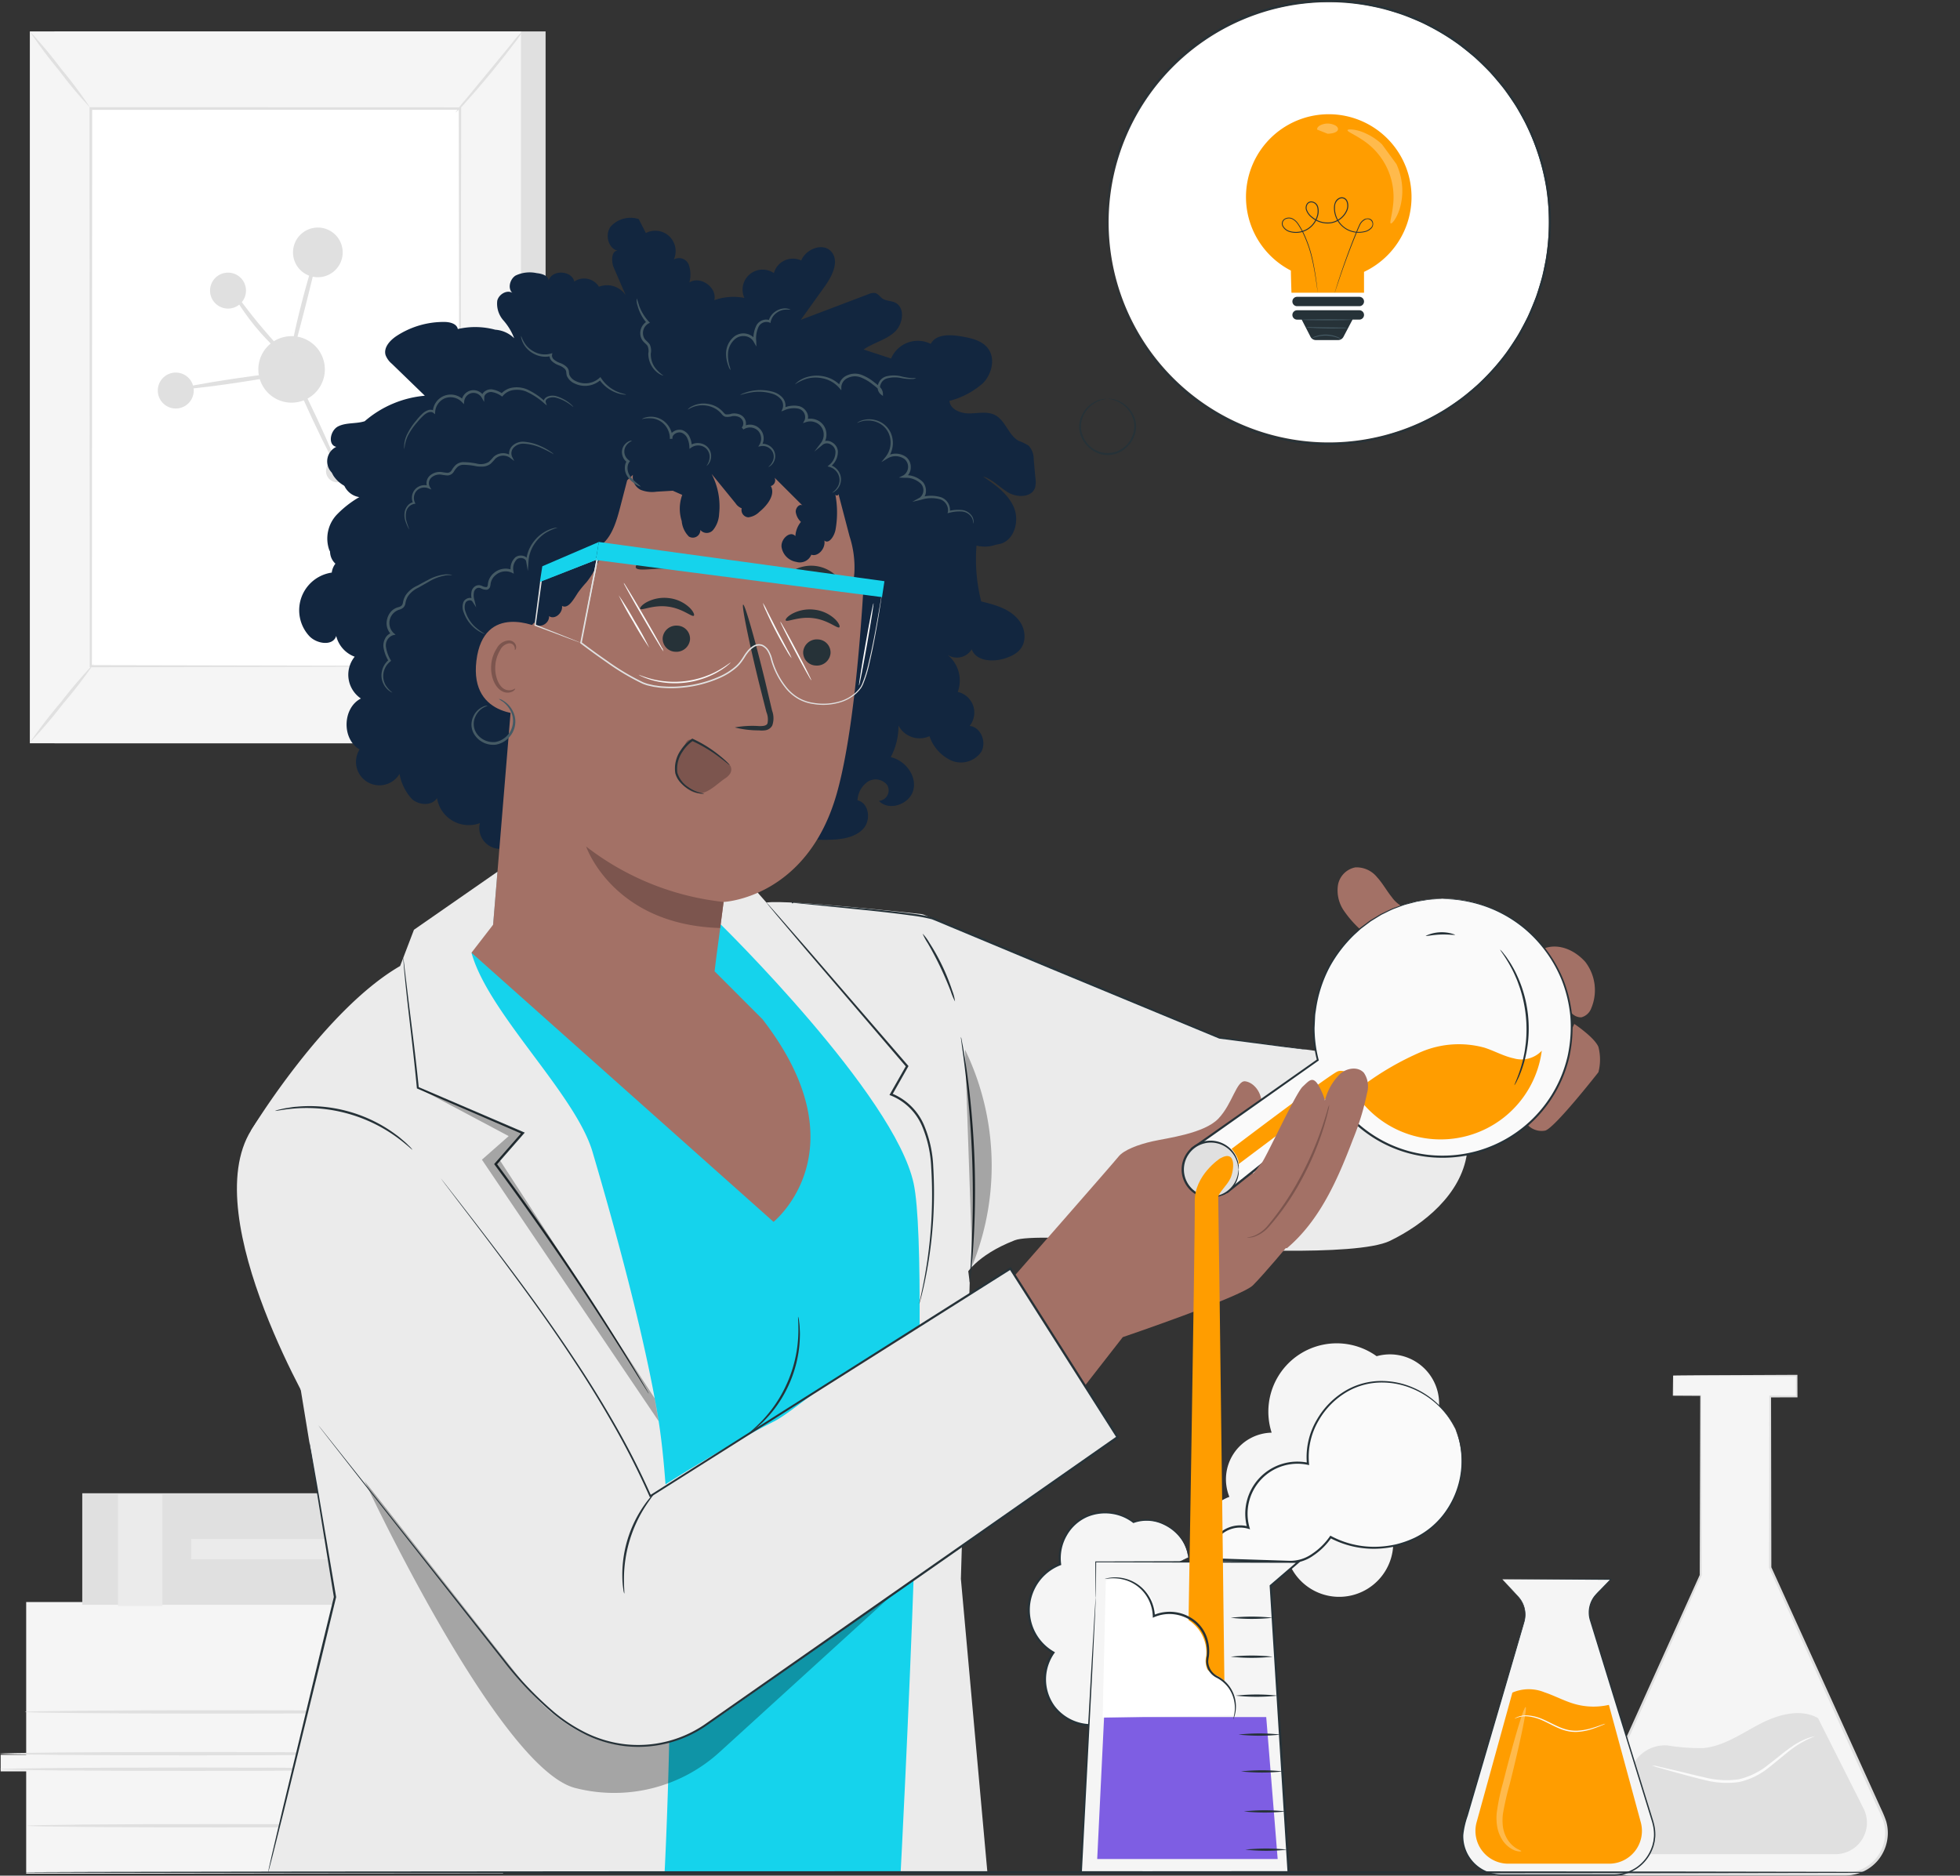 <svg id="Grupo_1034457" data-name="Grupo 1034457" xmlns="http://www.w3.org/2000/svg" xmlns:xlink="http://www.w3.org/1999/xlink" width="300.574" height="287.65" viewBox="0 0 300.574 287.65">
  <rect x="0" y="0" width="300.574" height="287.65" fill="#333333" stroke="none"/>
  <defs>
    <clipPath id="clip-path">
      <rect id="Rectángulo_350898" data-name="Rectángulo 350898" width="300.574" height="287.65" fill="none"/>
    </clipPath>
    <clipPath id="clip-path-4">
      <rect id="Rectángulo_350888" data-name="Rectángulo 350888" width="4.513" height="22.152" fill="none"/>
    </clipPath>
    <clipPath id="clip-path-6">
      <rect id="Rectángulo_350890" data-name="Rectángulo 350890" width="8.404" height="14.425" fill="none"/>
    </clipPath>
    <clipPath id="clip-path-7">
      <rect id="Rectángulo_350891" data-name="Rectángulo 350891" width="3.211" height="1.559" fill="none"/>
    </clipPath>
    <clipPath id="clip-path-9">
      <rect id="Rectángulo_350893" data-name="Rectángulo 350893" width="81.18" height="47.905" fill="none"/>
    </clipPath>
    <clipPath id="clip-path-10">
      <rect id="Rectángulo_350894" data-name="Rectángulo 350894" width="36.933" height="51.128" fill="none"/>
    </clipPath>
    <clipPath id="clip-path-11">
      <rect id="Rectángulo_350895" data-name="Rectángulo 350895" width="4.09" height="33.071" fill="none"/>
    </clipPath>
  </defs>
  <g id="Grupo_1034456" data-name="Grupo 1034456" clip-path="url(#clip-path)">
    <rect id="Rectángulo_350879" data-name="Rectángulo 350879" width="75.318" height="109.171" transform="translate(8.351 4.819)" fill="#e0e0e0"/>
    <rect id="Rectángulo_350880" data-name="Rectángulo 350880" width="75.318" height="109.171" transform="translate(4.577 4.819)" fill="#f5f5f5"/>
    <rect id="Rectángulo_350881" data-name="Rectángulo 350881" width="56.603" height="85.523" transform="translate(13.935 16.642)" fill="#fff"/>
    <g id="Grupo_1034429" data-name="Grupo 1034429">
      <g id="Grupo_1034428" data-name="Grupo 1034428" clip-path="url(#clip-path)">
        <path id="Trazado_738200" data-name="Trazado 738200" d="M77.227,110.174s-.007-.145-.011-.418-.007-.685-.011-1.213c-.005-1.075-.013-2.648-.023-4.691-.011-4.1-.029-10.071-.05-17.617-.023-15.08-.054-36.435-.092-61.583l.188.188-56.6.017h-.007l.2-.2c-.015,32.262-.03,62.009-.041,85.522l-.163-.163,41.2.086,11.382.042,2.988.018c.676.006,1.033.017,1.033.017s-.333.011-1,.017l-2.957.019-11.346.041-41.3.086h-.163v-.163c-.011-23.514-.026-53.26-.042-85.522v-.205h.212l56.6.017h.188v.188c-.038,25.2-.069,46.6-.092,61.707-.022,7.527-.039,13.485-.05,17.574-.01,2.027-.017,3.587-.023,4.654,0,.518-.009.914-.011,1.192s-.011.4-.011.4" transform="translate(-6.689 -8.008)" fill="#e0e0e0"/>
        <path id="Trazado_738201" data-name="Trazado 738201" d="M114.135,7.166a13.036,13.036,0,0,1-1.343,1.951c-.875,1.17-2.117,2.762-3.534,4.482s-2.742,3.245-3.723,4.328a13.1,13.1,0,0,1-1.657,1.691,14.061,14.061,0,0,1,1.438-1.88l3.626-4.4,3.622-4.4a14.113,14.113,0,0,1,1.57-1.771" transform="translate(-34.028 -2.347)" fill="#e0e0e0"/>
        <path id="Trazado_738202" data-name="Trazado 738202" d="M105.331,151.529a70.127,70.127,0,0,0,9.872,12.347" transform="translate(-34.505 -49.639)" fill="#fff"/>
        <path id="Trazado_738203" data-name="Trazado 738203" d="M115.2,163.875a11.24,11.24,0,0,1-1.721-1.566,55.186,55.186,0,0,1-7-8.758,11.224,11.224,0,0,1-1.148-2.023,15.581,15.581,0,0,1,1.389,1.861c.83,1.165,2,2.76,3.359,4.463s2.661,3.192,3.615,4.258a15.57,15.57,0,0,1,1.51,1.764" transform="translate(-34.503 -49.638)" fill="#e0e0e0"/>
        <path id="Trazado_738204" data-name="Trazado 738204" d="M6.791,163.464l9.866-12.172" transform="translate(-2.225 -49.561)" fill="#fff"/>
        <path id="Trazado_738205" data-name="Trazado 738205" d="M16.655,151.291a74.978,74.978,0,0,1-4.773,6.215,75.012,75.012,0,0,1-5.092,5.957,75.346,75.346,0,0,1,4.774-6.215,75.077,75.077,0,0,1,5.092-5.957" transform="translate(-2.223 -49.56)" fill="#e0e0e0"/>
        <path id="Trazado_738206" data-name="Trazado 738206" d="M6.806,7.166a68.143,68.143,0,0,1,4.788,5.724,67.982,67.982,0,0,1,4.468,5.979,68.187,68.187,0,0,1-4.789-5.725A68.268,68.268,0,0,1,6.806,7.166" transform="translate(-2.228 -2.347)" fill="#e0e0e0"/>
        <path id="Trazado_738207" data-name="Trazado 738207" d="M69.121,81.771a5.1,5.1,0,1,1-5.1-5.1,5.1,5.1,0,0,1,5.1,5.1" transform="translate(-19.304 -25.118)" fill="#e0e0e0"/>
        <path id="Trazado_738208" data-name="Trazado 738208" d="M74.444,55.706A3.809,3.809,0,1,1,70.635,51.9a3.809,3.809,0,0,1,3.809,3.809" transform="translate(-21.891 -17.001)" fill="#e0e0e0"/>
        <path id="Trazado_738209" data-name="Trazado 738209" d="M53.417,64.938a2.756,2.756,0,1,1-2.756-2.756,2.756,2.756,0,0,1,2.756,2.756" transform="translate(-15.693 -20.37)" fill="#e0e0e0"/>
        <path id="Trazado_738210" data-name="Trazado 738210" d="M77.279,107.826a1.714,1.714,0,1,1,0-2.424,1.713,1.713,0,0,1,0,2.424" transform="translate(-24.357 -34.364)" fill="#e0e0e0"/>
        <path id="Trazado_738211" data-name="Trazado 738211" d="M41.5,87.731a2.756,2.756,0,1,1-2.756-2.756A2.756,2.756,0,0,1,41.5,87.731" transform="translate(-11.789 -27.837)" fill="#e0e0e0"/>
        <path id="Trazado_738212" data-name="Trazado 738212" d="M66.5,84.252c.171-.08,1.875,3.2,3.805,7.327s3.355,7.538,3.184,7.618S71.616,96,69.685,91.87,66.33,84.332,66.5,84.252" transform="translate(-21.78 -27.599)" fill="#e0e0e0"/>
        <path id="Trazado_738213" data-name="Trazado 738213" d="M57.758,85c.028.188-3.69.893-8.3,1.575s-8.378,1.085-8.405.9,3.69-.892,8.3-1.575,8.377-1.085,8.4-.9" transform="translate(-13.447 -27.829)" fill="#e0e0e0"/>
        <path id="Trazado_738214" data-name="Trazado 738214" d="M61.218,76.327c-.117.135-2.484-1.794-4.86-4.7s-3.822-5.59-3.667-5.678c.17-.106,1.844,2.392,4.2,5.242s4.467,4.984,4.33,5.131" transform="translate(-17.257 -21.604)" fill="#e0e0e0"/>
        <path id="Trazado_738215" data-name="Trazado 738215" d="M70.4,57.544l-.018,0c-.019-.01.019.02.029.008v.015l-.013.128-.086.492-.391,1.8c-.348,1.512-.856,3.593-1.44,5.886-1.178,4.585-2.161,8.29-2.335,8.254-.2-.041.492-3.831,1.671-8.423.584-2.3,1.168-4.361,1.637-5.844.234-.741.44-1.337.6-1.744a3.886,3.886,0,0,1,.212-.461.553.553,0,0,1,.08-.114l.021-.018c.017-.021.067.011.045.011a.024.024,0,0,1-.015.018" transform="translate(-21.659 -18.839)" fill="#e0e0e0"/>
        <path id="Trazado_738216" data-name="Trazado 738216" d="M375.26,313.741v3.045h4.229V344.36L362.858,381.3a6.312,6.312,0,0,0,5.756,8.9h33.057a6.312,6.312,0,0,0,5.748-8.918l-17.273-38.112V316.955h4.061v-3.214Z" transform="translate(-118.682 -102.777)" fill="#f5f5f5"/>
        <path id="Trazado_738217" data-name="Trazado 738217" d="M375.167,313.684s.1-.007.308-.011l.935-.012,3.673-.028,14.032-.065h.116v.117c0,.99.005,2.082.008,3.214v.125h-.125l-4.06.009.135-.134c.012,7.354.027,16.253.044,26.221l-.016-.073,11.934,26.271,3.249,7.159,1.658,3.655a16.809,16.809,0,0,1,.784,1.9,6.47,6.47,0,0,1,.248,2.082A6.6,6.6,0,0,1,406.6,388a6.5,6.5,0,0,1-3.6,2.191l-.53.1-.539.037c-.364.034-.707.019-1.058.022h-6.342l-22.477,0h-2.713a8.688,8.688,0,0,1-2.72-.29,6.5,6.5,0,0,1-4.11-8.69c.682-1.584,1.394-3.11,2.076-4.64,5.506-12.19,10.478-23.2,14.676-32.493l-.013.062c.036-12.232.063-21.754.08-27.574l.072.072-4.229-.025h-.048v-.047c.012-1.027.022-1.789.028-2.309.008-.5.019-.736.019-.736s.011.257.02.763.015,1.266.028,2.282l-.047-.047,4.229-.025h.072v.073c.017,5.82.044,15.342.08,27.574v.033l-.013.03-14.6,32.529c-.678,1.525-1.395,3.07-2.065,4.63a6.1,6.1,0,0,0,3.861,8.146,8.249,8.249,0,0,0,2.6.27h2.713l22.477,0h6.342c.348,0,.7.011,1.036-.022l.505-.034.5-.1a6.074,6.074,0,0,0,3.367-2.047,6.181,6.181,0,0,0,1.4-3.645,6.054,6.054,0,0,0-.23-1.946,16.588,16.588,0,0,0-.763-1.843l-1.655-3.656q-1.644-3.631-3.242-7.163l-11.889-26.291-.016-.035v-.039c.017-9.968.032-18.867.044-26.221v-.135h.134l4.061.009-.125.125c0-1.132.005-2.224.008-3.214l.117.116-13.963-.065-3.7-.028-.954-.012c-.216,0-.331-.011-.331-.011" transform="translate(-118.59 -102.72)" fill="#e0e0e0"/>
        <path id="Trazado_738218" data-name="Trazado 738218" d="M370.608,399.034a5.505,5.505,0,0,1,5.536-3.346,30.981,30.981,0,0,0,5.4.4c3.133-.28,5.833-2.2,8.618-3.659s6.243-2.477,8.995-.953l6.992,13.873a4.833,4.833,0,0,1-4.316,7.009H372.275a4.834,4.834,0,0,1-4.454-6.712Z" transform="translate(-120.366 -127.993)" fill="#e0e0e0"/>
        <path id="Trazado_738219" data-name="Trazado 738219" d="M401.721,396.038a14.549,14.549,0,0,0-3.455,1.894c-.985.725-2.072,1.7-3.363,2.708a11.177,11.177,0,0,1-4.769,2.392,13.353,13.353,0,0,1-5.33-.318c-1.594-.373-3-.777-4.188-1.093l-2.807-.788a5.271,5.271,0,0,1-1.015-.345,5.1,5.1,0,0,1,1.056.185l2.84.658c1.2.279,2.619.655,4.2,1a13.42,13.42,0,0,0,5.17.283,11.1,11.1,0,0,0,4.609-2.286c1.287-.978,2.4-1.938,3.426-2.642a10.82,10.82,0,0,1,2.586-1.387,4.962,4.962,0,0,1,.767-.223c.178-.04.273-.054.277-.04" transform="translate(-123.432 -129.735)" fill="#fafafa"/>
        <path id="Trazado_738220" data-name="Trazado 738220" d="M4.066,365.385v23.433H.153v2.543H4.066v15.683H77.2V392.774H71.781v-3.109H77.2V385h2.407v-2.119H76.747v-17.5Z" transform="translate(-0.05 -119.695)" fill="#f5f5f5"/>
        <path id="Trazado_738221" data-name="Trazado 738221" d="M85.851,365.453v41.33h19.421v-14.27H99.855v-2.848l5.417.1V385.1l2.455,0-.047-2.409-2.859-.071V365.385Z" transform="translate(-28.124 -119.695)" fill="#e0e0e0"/>
        <path id="Trazado_738222" data-name="Trazado 738222" d="M59.111,403.389c0,.143-13.234.26-29.554.26S0,403.532,0,403.389s13.23-.26,29.557-.26,29.554.116,29.554.26" transform="translate(0 -132.059)" fill="#e0e0e0"/>
        <path id="Trazado_738223" data-name="Trazado 738223" d="M59.111,399.849c0,.144-13.234.26-29.554.26S0,399.992,0,399.849s13.23-.26,29.557-.26,29.554.116,29.554.26" transform="translate(0 -130.899)" fill="#e0e0e0"/>
        <path id="Trazado_738224" data-name="Trazado 738224" d="M64.757,390.322c0,.144-13.234.26-29.554.26s-29.557-.116-29.557-.26,13.23-.26,29.557-.26,29.554.116,29.554.26" transform="translate(-1.85 -127.778)" fill="#e0e0e0"/>
        <path id="Trazado_738225" data-name="Trazado 738225" d="M65.3,416.284c0,.144-13.234.26-29.554.26s-29.557-.116-29.557-.26,13.23-.26,29.557-.26,29.554.116,29.554.26" transform="translate(-2.027 -136.283)" fill="#e0e0e0"/>
        <rect id="Rectángulo_350882" data-name="Rectángulo 350882" width="12.753" height="15.162" transform="translate(69.811 229.999)" fill="#f5f5f5"/>
        <rect id="Rectángulo_350883" data-name="Rectángulo 350883" width="57.634" height="17.103" transform="translate(12.616 229.011)" fill="#e0e0e0"/>
        <path id="Trazado_738226" data-name="Trazado 738226" d="M116.421,342.017H102.176v-1.438h14.245a.719.719,0,0,1,0,1.438" transform="translate(-33.471 -111.569)" fill="#e0e0e0"/>
        <path id="Trazado_738227" data-name="Trazado 738227" d="M116.421,365.314H102.176v-1.438h14.245a.719.719,0,0,1,0,1.438" transform="translate(-33.471 -119.2)" fill="#e0e0e0"/>
        <rect id="Rectángulo_350884" data-name="Rectángulo 350884" width="6.809" height="17.103" transform="translate(58.91 229.011)" fill="#ebebeb"/>
        <rect id="Rectángulo_350885" data-name="Rectángulo 350885" width="6.809" height="17.103" transform="translate(18.097 229.2)" fill="#ebebeb"/>
        <path id="Trazado_738228" data-name="Trazado 738228" d="M116.781,345.742c0,.042-2.76.076-6.164.076s-6.165-.034-6.165-.076,2.759-.076,6.165-.076,6.164.034,6.164.076" transform="translate(-34.217 -113.235)" fill="#e0e0e0"/>
        <path id="Trazado_738229" data-name="Trazado 738229" d="M116.781,349.123c0,.042-2.76.076-6.164.076s-6.165-.034-6.165-.076,2.759-.076,6.165-.076,6.164.034,6.164.076" transform="translate(-34.217 -114.343)" fill="#e0e0e0"/>
        <path id="Trazado_738230" data-name="Trazado 738230" d="M116.781,353.286c0,.042-2.76.076-6.164.076s-6.165-.034-6.165-.076,2.759-.076,6.165-.076,6.164.034,6.164.076" transform="translate(-34.217 -115.706)" fill="#e0e0e0"/>
        <path id="Trazado_738231" data-name="Trazado 738231" d="M116.781,357.449c0,.042-2.76.076-6.164.076s-6.165-.034-6.165-.076,2.759-.076,6.165-.076,6.164.034,6.164.076" transform="translate(-34.217 -117.07)" fill="#e0e0e0"/>
        <path id="Trazado_738232" data-name="Trazado 738232" d="M116.781,361.612c0,.042-2.76.076-6.164.076s-6.165-.034-6.165-.076,2.759-.076,6.165-.076,6.164.034,6.164.076" transform="translate(-34.217 -118.434)" fill="#e0e0e0"/>
        <rect id="Rectángulo_350886" data-name="Rectángulo 350886" width="25.929" height="3.08" transform="translate(29.319 236.04)" fill="#ebebeb"/>
        <path id="Trazado_738233" data-name="Trazado 738233" d="M307.957,320.886a7.542,7.542,0,0,0-7.469-12.495,10.482,10.482,0,0,0-16.1,11.726,7.154,7.154,0,0,0-6.484,9.841,7.878,7.878,0,0,0-4.633,9.868l13.766.237a8.293,8.293,0,0,0,15.794-4.9,8.517,8.517,0,0,0,5.124-14.281" transform="translate(-89.375 -100.399)" fill="#f5f5f5"/>
      </g>
    </g>
    <g id="Grupo_1034434" data-name="Grupo 1034434">
      <g id="Grupo_1034433" data-name="Grupo 1034433" clip-path="url(#clip-path)">
        <path id="Trazado_738234" data-name="Trazado 738234" d="M339.669,360.208l2.428,2.656a4.066,4.066,0,0,1,.9,3.89l-9.172,31.2a5.916,5.916,0,0,0,5.677,7.585h17.264a6.259,6.259,0,0,0,5.98-8.109l-9.573-30.951a4.065,4.065,0,0,1,.964-4.03l2.175-2.245Z" transform="translate(-109.276 -117.999)" fill="#f5f5f5"/>
        <path id="Trazado_738235" data-name="Trazado 738235" d="M339.623,360.175l16.643-.068h.161l-.112.116-1.654,1.714a11.607,11.607,0,0,0-.834.909,3.909,3.909,0,0,0-.585,1.1,4.008,4.008,0,0,0-.011,2.565l.828,2.663,3.655,11.779c1.3,4.2,2.682,8.655,4.121,13.3q.27.87.543,1.751l.273.882c.095.293.182.59.251.9a6.5,6.5,0,0,1,.171,1.883l-.058.473-.029.238-.056.233-.113.466-.165.451a6.469,6.469,0,0,1-2.371,2.994,6.536,6.536,0,0,1-3.718,1.086l-13.784,0h-3.309a6.032,6.032,0,0,1-6.025-6.243c.021-.258.05-.516.081-.773.059-.251.113-.5.177-.75l.425-1.443q.423-1.434.834-2.828.823-2.789,1.595-5.408c1.031-3.489,1.99-6.739,2.867-9.706s1.672-5.649,2.37-8.006q.525-1.767.974-3.284c.074-.252.152-.5.208-.74a4.369,4.369,0,0,0,.092-.722,4.048,4.048,0,0,0-.7-2.425,7.884,7.884,0,0,0-.693-.82L340.54,361.2l-.917-1.025.958,1.025,1.142,1.227a7.646,7.646,0,0,1,.7.815,4.1,4.1,0,0,1,.736,2.468,4.35,4.35,0,0,1-.089.74c-.057.249-.133.495-.206.748l-.958,3.289c-.689,2.36-1.473,5.046-2.34,8.015l-2.842,9.713q-.768,2.619-1.586,5.411l-.829,2.83a12.553,12.553,0,0,0-.672,2.92,5.835,5.835,0,0,0,5.833,6.034h3.309l13.784,0a6.324,6.324,0,0,0,3.6-1.05,6.259,6.259,0,0,0,2.294-2.9l.16-.436.109-.451.055-.225.028-.229.056-.459a6.317,6.317,0,0,0-.165-1.822c-.065-.3-.152-.592-.247-.887l-.273-.882-.541-1.751c-1.434-4.646-2.81-9.1-4.108-13.3s-2.513-8.152-3.633-11.786l-.821-2.665a4.159,4.159,0,0,1,.019-2.661,4.059,4.059,0,0,1,.61-1.144,11.79,11.79,0,0,1,.849-.921l1.66-1.708.048.115-16.643-.068" transform="translate(-109.23 -117.965)" fill="#263238"/>
        <path id="Trazado_738236" data-name="Trazado 738236" d="M356.958,387.674a10.573,10.573,0,0,1-5.17-.114c-1.623-.451-3.115-1.282-4.714-1.815a6.347,6.347,0,0,0-4.915.05l-5.484,19.872a5.027,5.027,0,0,0,4.846,6.364H357a5.027,5.027,0,0,0,4.851-6.344Z" transform="translate(-110.229 -126.21)" fill="#ff9d00"/>
        <g id="Grupo_1034432" data-name="Grupo 1034432" transform="translate(229.492 261.798)" opacity="0.3">
          <g id="Grupo_1034431" data-name="Grupo 1034431">
            <g id="Grupo_1034430" data-name="Grupo 1034430" clip-path="url(#clip-path-4)">
              <path id="Trazado_738237" data-name="Trazado 738237" d="M345.095,411.438c0,.059-.371.117-.99-.1a4.167,4.167,0,0,1-2.029-1.813,5.473,5.473,0,0,1-.664-1.795,8.014,8.014,0,0,1-.078-2.159,32.7,32.7,0,0,1,.974-4.661c1.63-6.462,3.178-11.641,3.458-11.57s-.815,5.364-2.444,11.826a43.049,43.049,0,0,0-1.03,4.505,7.81,7.81,0,0,0-.023,1.927,5.1,5.1,0,0,0,.459,1.576,4.331,4.331,0,0,0,1.557,1.8c.494.3.826.384.813.465" transform="translate(-341.295 -389.34)" fill="#fff"/>
            </g>
          </g>
        </g>
        <path id="Trazado_738238" data-name="Trazado 738238" d="M359.359,392.51a2.946,2.946,0,0,1-.519.248c-.341.145-.836.349-1.467.557a8.921,8.921,0,0,1-2.292.459,5.888,5.888,0,0,1-1.388-.091,7.318,7.318,0,0,1-1.422-.443c-.939-.4-1.774-.875-2.567-1.226a7.178,7.178,0,0,0-2.2-.619,3.913,3.913,0,0,0-1.525.137c-.348.112-.526.217-.535.2s.038-.036.122-.087a2.5,2.5,0,0,1,.386-.188,3.71,3.71,0,0,1,1.563-.206,7.008,7.008,0,0,1,2.263.59c.81.347,1.649.822,2.57,1.21a7.363,7.363,0,0,0,1.382.435,5.848,5.848,0,0,0,1.339.1,9.336,9.336,0,0,0,2.257-.408c.63-.188,1.132-.37,1.481-.492a3.172,3.172,0,0,1,.549-.172" transform="translate(-113.163 -128.163)" fill="#fafafa"/>
      </g>
    </g>
    <g id="Grupo_1034442" data-name="Grupo 1034442">
      <g id="Grupo_1034441" data-name="Grupo 1034441" clip-path="url(#clip-path)">
        <path id="Trazado_738239" data-name="Trazado 738239" d="M252.933,36.8A33.758,33.758,0,1,0,284.066.6,33.757,33.757,0,0,0,252.933,36.8" transform="translate(-82.825 -0.167)" fill="#fff"/>
        <path id="Trazado_738240" data-name="Trazado 738240" d="M250.6,90.966c0,.035.369.03.988.229a4.474,4.474,0,0,1,2.167,1.594,4.252,4.252,0,0,1,.759,1.692,3.7,3.7,0,0,1-.212,2.091,4.045,4.045,0,0,1-7.585.12,3.689,3.689,0,0,1-.278-2.082,4.235,4.235,0,0,1,.705-1.716,4.475,4.475,0,0,1,2.115-1.662c.612-.22.984-.225.98-.261a.862.862,0,0,0-.267,0,1.689,1.689,0,0,0-.321.041,2.642,2.642,0,0,0-.43.1,4.538,4.538,0,0,0-3.04,3.45,3.942,3.942,0,0,0,.27,2.241,4.611,4.611,0,0,0,1.564,1.941,4.073,4.073,0,0,0,5.056-.081,4.6,4.6,0,0,0,1.5-1.989,3.941,3.941,0,0,0,.2-2.249,4.541,4.541,0,0,0-3.147-3.353,2.691,2.691,0,0,0-.434-.091,1.643,1.643,0,0,0-.322-.031.85.85,0,0,0-.267.01" transform="translate(-80.626 -29.795)" fill="#263238"/>
        <path id="Trazado_738241" data-name="Trazado 738241" d="M252.782,39.288s-.009-.188-.04-.551-.085-.908-.15-1.611c-.034-.354-.072-.75-.114-1.185-.022-.437,0-.918-.006-1.437s0-1.079,0-1.676a5.855,5.855,0,0,1,.053-.923q.049-.475.1-.978a32.362,32.362,0,0,1,2.34-9.5,33.8,33.8,0,0,1,7.05-10.821L263.3,9.3c.457-.412.945-.8,1.426-1.208l.728-.611a6.535,6.535,0,0,1,.759-.586l1.609-1.1c.272-.184.541-.376.82-.555l.876-.482,1.779-.977c.607-.311,1.256-.55,1.891-.832l.963-.412c.162-.067.321-.143.487-.2l.506-.158A31.483,31.483,0,0,1,279.3,1.034c.718-.137,1.434-.319,2.169-.421L283.7.386c.375-.032.75-.092,1.129-.1h1.142c.765.009,1.535-.021,2.308.018a35.849,35.849,0,0,1,4.664.621l1.173.236c.2.042.393.075.588.123l.576.176,2.323.709c.765.274,1.512.616,2.275.923.377.167.771.3,1.135.494l1.1.586a38.086,38.086,0,0,1,4.293,2.64L308.4,8.422l.5.4c.158.145.308.3.463.449l.925.907.928.91.843,1,.843,1,.424.5c.13.175.25.36.376.541l1.5,2.184,1.29,2.338A36.13,36.13,0,0,1,319.84,28.95a36.178,36.178,0,0,1-.1,10.824q-.264,1.314-.526,2.618-.388,1.272-.773,2.535l-.2.629-.252.608-.5,1.212-.5,1.2-.611,1.148-.609,1.143-.306.568-.355.537L313.7,54.113a38.059,38.059,0,0,1-3.3,3.811l-.871.89c-.288.3-.625.541-.934.813-.635.522-1.245,1.073-1.892,1.565l-2,1.376-.5.342c-.171.1-.35.2-.524.294l-1.048.578a35.858,35.858,0,0,1-4.262,2c-.725.27-1.469.474-2.2.712l-1.09.344c-.364.106-.74.161-1.107.244l-2.2.455c-.732.124-1.47.165-2.2.251a31.516,31.516,0,0,1-4.309.161h-.529c-.176-.007-.35-.032-.525-.047l-1.042-.1c-.691-.078-1.381-.111-2.054-.225l-1.99-.4-.981-.195-.949-.284-1.867-.567a6.551,6.551,0,0,1-.9-.331l-.878-.362c-.58-.245-1.163-.468-1.723-.724l-1.614-.857a33.806,33.806,0,0,1-9.979-8.2c-.307-.367-.617-.722-.905-1.081l-.773-1.12-.744-1.077c-.119-.178-.248-.346-.355-.527l-.3-.543-1.142-2.058c-.345-.664-.592-1.334-.871-1.948l-.39-.9a5.8,5.8,0,0,1-.329-.864q-.272-.854-.509-1.6c-.153-.5-.316-.949-.426-1.372q-.137-.642-.248-1.165l-.342-1.581c-.079-.356-.127-.537-.127-.537s.027.184.1.543.175.9.311,1.589l.234,1.171c.106.426.264.881.413,1.38s.32,1.034.5,1.606a5.865,5.865,0,0,0,.323.869l.385.908c.275.618.519,1.292.861,1.961l1.134,2.073.3.548c.106.182.235.352.353.531l.742,1.086.771,1.128c.288.364.6.721.905,1.091a33.868,33.868,0,0,0,10.009,8.281l1.622.867c.563.259,1.149.485,1.733.734l.884.367a6.73,6.73,0,0,0,.906.336l1.879.576c.317.1.633.2.955.288l.988.2,2,.4c.678.116,1.374.151,2.069.231l1.05.106c.176.015.352.04.529.047h.533a31.669,31.669,0,0,0,4.342-.154c.732-.085,1.476-.126,2.213-.249l2.216-.455c.371-.083.749-.139,1.117-.245l1.1-.344c.732-.239,1.483-.444,2.215-.715a36.025,36.025,0,0,0,4.3-2.007l1.058-.582c.176-.1.356-.192.529-.3l.5-.344,2.021-1.387c.654-.5,1.269-1.05,1.91-1.577.312-.274.652-.519.943-.82l.88-.9a38.318,38.318,0,0,0,3.332-3.842l1.427-2.154.358-.541.309-.573.615-1.154.617-1.159.51-1.215.508-1.223.254-.613.2-.635q.388-1.274.781-2.558.265-1.316.532-2.643a36.467,36.467,0,0,0,.1-10.924,36.434,36.434,0,0,0-3.386-10.383l-1.3-2.359-1.514-2.2c-.127-.182-.248-.368-.38-.546l-.427-.508-.852-1.013-.852-1.005-.937-.919-.933-.914c-.157-.151-.308-.307-.468-.453l-.5-.408-2.009-1.624A38.289,38.289,0,0,0,302.255,3.9l-1.109-.59c-.368-.2-.766-.329-1.145-.5-.771-.309-1.524-.653-2.3-.929l-2.343-.713L294.779,1c-.2-.048-.4-.082-.594-.124L293,.638a36.024,36.024,0,0,0-4.7-.619C287.518-.02,286.74.011,285.97,0l-1.152,0c-.382.009-.76.07-1.138.1l-2.25.233c-.74.1-1.462.288-2.185.428a31.7,31.7,0,0,0-4.187,1.16l-.509.161c-.167.06-.327.137-.49.2l-.97.416c-.639.286-1.292.529-1.9.843l-1.789.989-.882.488c-.28.181-.551.375-.824.561l-1.618,1.114a6.83,6.83,0,0,0-.763.592l-.732.617c-.481.412-.972.8-1.432,1.221l-1.286,1.315a33.883,33.883,0,0,0-7.052,10.909,32.261,32.261,0,0,0-2.3,9.554q-.048.505-.093.982a5.88,5.88,0,0,0-.046.927q.005.9.009,1.682c.009.52-.005,1,.022,1.44q.072.655.13,1.187.119,1.052.181,1.61c.043.362.073.546.073.546" transform="translate(-82.671 0)" fill="#263238"/>
        <path id="Trazado_738242" data-name="Trazado 738242" d="M284.166,38.745a12.693,12.693,0,1,1,18.1,11.484v3.2H291.142s-.067-1.8-.092-3.4a12.688,12.688,0,0,1-6.884-11.284" transform="translate(-93.089 -8.534)" fill="#ff9d00"/>
        <path id="Trazado_738243" data-name="Trazado 738243" d="M297.838,59.584s0-.053-.012-.157-.03-.262-.052-.458c-.049-.4-.12-1-.233-1.756s-.262-1.692-.5-2.759a18.853,18.853,0,0,0-1.152-3.532,12.06,12.06,0,0,0-1.044-1.9,2.339,2.339,0,0,0-.867-.779,1.306,1.306,0,0,0-1.2.04.863.863,0,0,0-.4.5.885.885,0,0,0,.053.651,1.806,1.806,0,0,0,.98.845,3.473,3.473,0,0,0,2.639-.187,3.518,3.518,0,0,0,1.792-2.117,2.658,2.658,0,0,0,.075-1.465,1.141,1.141,0,0,0-1.153-.882.821.821,0,0,0-.646.448,1.149,1.149,0,0,0-.1.783,2.48,2.48,0,0,0,.892,1.261,3.787,3.787,0,0,0,2.959.858,3.3,3.3,0,0,0,2.454-1.83,1.919,1.919,0,0,0,.086-1.537.969.969,0,0,0-.557-.561.95.95,0,0,0-.781.072,1.261,1.261,0,0,0-.536.557,1.975,1.975,0,0,0-.194.731,3.662,3.662,0,0,0,.193,1.451,3.778,3.778,0,0,0,1.789,2.128,3.848,3.848,0,0,0,2.626.361,2.012,2.012,0,0,0,1.142-.606.983.983,0,0,0,.071-1.222.829.829,0,0,0-.57-.279,1.2,1.2,0,0,0-.606.118,1.837,1.837,0,0,0-.777.871c-.319.689-.576,1.358-.834,2-1.015,2.558-1.735,4.666-2.218,6.126-.241.731-.419,1.3-.539,1.688l-.132.441c-.029.1-.04.152-.04.152s.022-.049.055-.147.084-.249.147-.436c.131-.39.321-.954.566-1.678.5-1.454,1.235-3.555,2.262-6.1.261-.634.524-1.311.839-1.983a1.722,1.722,0,0,1,.724-.812.76.76,0,0,1,.948,1.185,1.88,1.88,0,0,1-1.07.557,3.712,3.712,0,0,1-2.529-.354,3.634,3.634,0,0,1-1.715-2.05,3.506,3.506,0,0,1-.184-1.39,1.379,1.379,0,0,1,.65-1.166.8.8,0,0,1,.658-.063.819.819,0,0,1,.467.477,1.767,1.767,0,0,1-.085,1.413,3.146,3.146,0,0,1-2.337,1.74A3.632,3.632,0,0,1,297,48a2.339,2.339,0,0,1-.841-1.175,1,1,0,0,1,.087-.677.665.665,0,0,1,.526-.368.892.892,0,0,1,.631.2,1.1,1.1,0,0,1,.362.569,2.519,2.519,0,0,1-.072,1.378,3.348,3.348,0,0,1-4.239,2.221,1.678,1.678,0,0,1-.909-.773.749.749,0,0,1,.294-.986,1.185,1.185,0,0,1,1.086-.038,2.228,2.228,0,0,1,.824.737,12.081,12.081,0,0,1,1.04,1.874,18.925,18.925,0,0,1,1.167,3.507c.249,1.062.408,1.99.53,2.749s.2,1.344.262,1.751l.067.456c.016.1.028.155.028.155" transform="translate(-95.762 -14.741)" fill="#263238"/>
        <path id="Trazado_738244" data-name="Trazado 738244" d="M295.465,69.133h9.552a.717.717,0,0,0,0-1.434h-9.552a.717.717,0,0,0,0,1.434" transform="translate(-96.555 -22.177)" fill="#263238"/>
        <path id="Trazado_738245" data-name="Trazado 738245" d="M295.465,70.762h9.552a.717.717,0,1,1,0,1.434h-1.048l-1.391,2.647a.921.921,0,0,1-.815.493h-3.413a.922.922,0,0,1-.82-.5L296.178,72.2h-.713a.717.717,0,1,1,0-1.434" transform="translate(-96.555 -23.181)" fill="#263238"/>
        <g id="Grupo_1034437" data-name="Grupo 1034437" transform="translate(206.647 19.844)" opacity="0.3">
          <g id="Grupo_1034436" data-name="Grupo 1034436">
            <g id="Grupo_1034435" data-name="Grupo 1034435" clip-path="url(#clip-path-6)">
              <path id="Trazado_738246" data-name="Trazado 738246" d="M315.715,38.506a9.9,9.9,0,0,0-.889-3.669L312.6,31.79a9.308,9.308,0,0,0-2.542-1.689,6.721,6.721,0,0,0-1.956-.569c-.479-.05-.754,0-.777.1-.055.231.906.572,2.2,1.438a10.439,10.439,0,0,1,4.758,10.25c-.176,1.549-.535,2.5-.324,2.611.093.047.3-.132.576-.531a6.726,6.726,0,0,0,.828-1.861,9.337,9.337,0,0,0,.351-3.032" transform="translate(-307.321 -29.512)" fill="#fff"/>
            </g>
          </g>
        </g>
        <g id="Grupo_1034440" data-name="Grupo 1034440" transform="translate(201.987 18.951)" opacity="0.3">
          <g id="Grupo_1034439" data-name="Grupo 1034439">
            <g id="Grupo_1034438" data-name="Grupo 1034438" clip-path="url(#clip-path-7)">
              <path id="Trazado_738247" data-name="Trazado 738247" d="M303.193,28.476a2.549,2.549,0,0,0-2.4.012c-.289.18-.436.405-.4.617l1.6.636c.8-.007,1.514-.227,1.6-.654.036-.211-.114-.436-.4-.612" transform="translate(-300.391 -28.183)" fill="#fff"/>
            </g>
          </g>
        </g>
        <path id="Trazado_738248" data-name="Trazado 738248" d="M299.149,76.88c.011.024.251-.086.656-.2a5.322,5.322,0,0,1,3.226.093c.4.139.631.263.643.24a1.955,1.955,0,0,0-.6-.343,4.651,4.651,0,0,0-3.3-.1,1.955,1.955,0,0,0-.623.307" transform="translate(-97.997 -25)" fill="#455a64"/>
        <path id="Trazado_738249" data-name="Trazado 738249" d="M296.844,72.9c0,.044,1.727.079,3.856.079s3.857-.035,3.857-.079-1.726-.078-3.857-.078-3.856.035-3.856.078" transform="translate(-97.242 -23.857)" fill="#455a64"/>
        <path id="Trazado_738250" data-name="Trazado 738250" d="M297.733,74.617a5.4,5.4,0,0,0,.941.1c.582.037,1.387.07,2.277.083s1.7,0,2.28-.018a5.335,5.335,0,0,0,.943-.069,6.066,6.066,0,0,0-.944-.041l-2.277-.028-2.275-.037a5.969,5.969,0,0,0-.945.015" transform="translate(-97.533 -24.437)" fill="#455a64"/>
      </g>
    </g>
    <g id="Grupo_1034453" data-name="Grupo 1034453">
      <g id="Grupo_1034452" data-name="Grupo 1034452" clip-path="url(#clip-path)">
        <path id="Trazado_738251" data-name="Trazado 738251" d="M259.075,351.858a6.492,6.492,0,0,0-8.4-5.386,6.971,6.971,0,0,0-11.255,6.443,7.523,7.523,0,0,0-1.036,13.55,7.029,7.029,0,0,0,5.919,11.129l3.933-20.2Z" transform="translate(-76.852 -113.009)" fill="#f5f5f5"/>
        <path id="Trazado_738252" data-name="Trazado 738252" d="M258.993,351.8a1.014,1.014,0,0,1-.173.1l-.539.292-2.115,1.116-7.954,4.134.061-.082c-1.025,5.33-2.365,12.3-3.884,20.2l-.026.131-.134,0a7.4,7.4,0,0,1-5.99-2.9,7.267,7.267,0,0,1-.9-6.966,7.1,7.1,0,0,1,.822-1.53l.055.254a7.693,7.693,0,0,1,1.066-13.852l-.1.173a7.272,7.272,0,0,1,.951-4.622,6.958,6.958,0,0,1,3.267-2.914,7.311,7.311,0,0,1,3.978-.459,7.108,7.108,0,0,1,3.289,1.439l-.112-.017a6.12,6.12,0,0,1,4.751.323,6.972,6.972,0,0,1,2.726,2.33,5.876,5.876,0,0,1,.881,2.067c.046.256.054.456.069.584a1.013,1.013,0,0,1,.011.19,1.445,1.445,0,0,1-.041-.2c-.027-.128-.048-.317-.1-.56a6.085,6.085,0,0,0-.921-2.01,6.914,6.914,0,0,0-2.7-2.239,5.941,5.941,0,0,0-4.593-.271l-.061.023-.052-.04a6.891,6.891,0,0,0-3.187-1.364,7.057,7.057,0,0,0-3.827.465,6.685,6.685,0,0,0-3.115,2.807,6.969,6.969,0,0,0-.895,4.423l.017.127L239.4,353a7.362,7.362,0,0,0-1.007,13.249l.167.1-.112.158a6.716,6.716,0,0,0-.779,1.452,6.926,6.926,0,0,0,.847,6.631,7.067,7.067,0,0,0,5.7,2.776l-.159.135c1.557-7.893,2.931-14.86,3.982-20.185l.011-.056.051-.026,7.961-4,2.159-1.071.566-.274a1.449,1.449,0,0,1,.2-.087" transform="translate(-76.771 -112.947)" fill="#263238"/>
        <path id="Trazado_738253" data-name="Trazado 738253" d="M313.628,322.351a12.507,12.507,0,0,0-13.694-6.964,11.81,11.81,0,0,0-8.9,12.327,7.817,7.817,0,0,0-9.138,9.8,4.49,4.49,0,0,0-5.741,4.871l11.822.38c2.51.266,5.1-1.726,6.529-3.809a14.2,14.2,0,0,0,15.585-1.5,13.3,13.3,0,0,0,3.538-15.105" transform="translate(-90.453 -103.228)" fill="#fafafa"/>
        <path id="Trazado_738254" data-name="Trazado 738254" d="M313.543,322.3a.7.7,0,0,1,.07.141l.183.428a5.346,5.346,0,0,1,.263.717,8.772,8.772,0,0,1,.279,1.012,13.149,13.149,0,0,1-.3,6.771,13.449,13.449,0,0,1-2.226,4.3,12.553,12.553,0,0,1-4.388,3.578,15.268,15.268,0,0,1-2.951,1.06,15.482,15.482,0,0,1-3.285.394,14.312,14.312,0,0,1-6.848-1.657l.208-.05a10.36,10.36,0,0,1-2.778,2.75,6.1,6.1,0,0,1-3.9,1.136h.012l-11.822-.374-.149,0-.019-.148a4.737,4.737,0,0,1,.437-2.616,4.535,4.535,0,0,1,2.337-2.247,4.759,4.759,0,0,1,3.19-.2l-.217.215a7.987,7.987,0,0,1,9.339-10l-.192.174a11.3,11.3,0,0,1,1.555-6.829,12.27,12.27,0,0,1,4.529-4.493,10.822,10.822,0,0,1,5.466-1.395,12.192,12.192,0,0,1,4.721,1.011,12.688,12.688,0,0,1,5.293,4.209,8.617,8.617,0,0,1,.572.878,5.22,5.22,0,0,1,.361.671l.2.421a.667.667,0,0,1,.059.146.693.693,0,0,1-.083-.135l-.221-.407a5.718,5.718,0,0,0-.381-.655,9.156,9.156,0,0,0-.588-.858,12.781,12.781,0,0,0-5.285-4.091,12.063,12.063,0,0,0-4.647-.956,10.6,10.6,0,0,0-5.333,1.394,12.012,12.012,0,0,0-4.4,4.41,11.01,11.01,0,0,0-1.493,6.643l.023.22-.215-.045a7.658,7.658,0,0,0-8.938,9.59l.086.3-.3-.09a4.417,4.417,0,0,0-2.953.186,4.179,4.179,0,0,0-2.158,2.076,4.391,4.391,0,0,0-.406,2.421l-.167-.153,11.821.386h.013a5.782,5.782,0,0,0,3.682-1.075,10.072,10.072,0,0,0,2.7-2.657l.082-.118.127.068a14.037,14.037,0,0,0,6.693,1.641,15.226,15.226,0,0,0,3.223-.373,15.051,15.051,0,0,0,2.9-1.025,12.364,12.364,0,0,0,4.322-3.481,13.457,13.457,0,0,0,2.6-10.9,9.264,9.264,0,0,0-.253-1.011,5.87,5.87,0,0,0-.237-.72l-.158-.437a.728.728,0,0,1-.046-.152" transform="translate(-90.368 -103.176)" fill="#263238"/>
        <path id="Trazado_738255" data-name="Trazado 738255" d="M248.789,361.742l-2.272,42.1h31.866l-2.761-43.949,4.252-3.665H248.789Z" transform="translate(-80.755 -116.694)" fill="#f5f5f5"/>
        <path id="Trazado_738256" data-name="Trazado 738256" d="M250.235,413.4h27.673l-1.753-21.769H251.29Z" transform="translate(-81.973 -128.293)" fill="#7e5ee3"/>
        <path id="Trazado_738257" data-name="Trazado 738257" d="M287.124,368.891a29.712,29.712,0,0,1-6.437,0,29.712,29.712,0,0,1,6.437,0" transform="translate(-91.949 -120.786)" fill="#263238"/>
        <path id="Trazado_738258" data-name="Trazado 738258" d="M287.124,377.772a29.712,29.712,0,0,1-6.437,0,29.712,29.712,0,0,1,6.437,0" transform="translate(-91.949 -123.695)" fill="#263238"/>
        <path id="Trazado_738259" data-name="Trazado 738259" d="M288.254,386.653a29.712,29.712,0,0,1-6.437,0,29.712,29.712,0,0,1,6.437,0" transform="translate(-92.319 -126.604)" fill="#263238"/>
        <path id="Trazado_738260" data-name="Trazado 738260" d="M288.9,395.534a29.605,29.605,0,0,1-6.438,0,29.723,29.723,0,0,1,6.438,0" transform="translate(-92.53 -129.514)" fill="#263238"/>
        <path id="Trazado_738261" data-name="Trazado 738261" d="M289.465,403.935a29.718,29.718,0,0,1-6.438,0,29.723,29.723,0,0,1,6.438,0" transform="translate(-92.715 -132.266)" fill="#263238"/>
        <path id="Trazado_738262" data-name="Trazado 738262" d="M290.111,413.056a29.723,29.723,0,0,1-6.438,0,29.713,29.713,0,0,1,6.438,0" transform="translate(-92.927 -135.254)" fill="#263238"/>
        <path id="Trazado_738263" data-name="Trazado 738263" d="M290.434,421.781a29.713,29.713,0,0,1-6.438,0,29.723,29.723,0,0,1,6.438,0" transform="translate(-93.033 -138.112)" fill="#263238"/>
        <path id="Trazado_738264" data-name="Trazado 738264" d="M248.71,361.67s-.011-.121-.017-.359-.009-.6-.016-1.057c-.007-.945-.017-2.32-.031-4.1v-.063h.065l31.084-.083h.4l-.3.259-4.247,3.671.053-.126c.7,11.118,1.526,24.074,2.4,37.844q.194,3.084.383,6.1l.011.186H278.3l-31.866-.02h-.163l.009-.163c.7-12.567,1.294-23.087,1.709-30.478.217-3.679.388-6.58.506-8.573.063-.98.112-1.738.145-2.262.019-.248.033-.439.044-.58a1.176,1.176,0,0,1,.023-.2,1.211,1.211,0,0,1,0,.2c0,.142-.011.333-.02.581-.023.525-.056,1.282-.1,2.263-.1,2-.239,4.9-.42,8.577-.384,7.393-.93,17.916-1.582,30.488l-.154-.162,31.866-.021-.174.186q-.19-3.014-.384-6.1c-.857-13.77-1.664-26.728-2.357-37.847l0-.077.058-.05,4.256-3.659.1.258-31.084-.083.064-.064c-.013,1.78-.024,3.156-.031,4.1-.007.457-.013.807-.016,1.056s-.017.358-.017.358" transform="translate(-80.676 -116.622)" fill="#263238"/>
        <path id="Trazado_738265" data-name="Trazado 738265" d="M280.968,230.974l-25.69-3.522v.016l-45.534-18.956-1.374,21.416,7.939,33.987s1.5-3.037,7.575-5.4c3.492-1.357,29.457,1.22,29.457,1.22s22.847,1.41,28.076-1.129,10.907-7.161,11.8-13.365c.058-.4.4-3.462.4-3.462Z" transform="translate(-68.259 -68.305)" fill="#ebebeb"/>
        <path id="Trazado_738266" data-name="Trazado 738266" d="M168.864,203.212c3.355-.5,23.951,1.79,23.951,1.79l7.225,56.476-1.353,45.458,4.064,45h-23.99s9.3-104.776,3.328-118.016S156.7,205,156.7,205V197.8H164.1Z" transform="translate(-51.331 -64.795)" fill="#ebebeb"/>
        <path id="Trazado_738267" data-name="Trazado 738267" d="M100.5,215.319l42.94-4.488s26.706,26.164,29.6,39.762-2,105.618-2,105.618H110.288l-7.141-99.761Z" transform="translate(-32.921 -69.065)" fill="#15d3ec"/>
        <path id="Trazado_738268" data-name="Trazado 738268" d="M219.142,236.5a1.586,1.586,0,0,1,.1.373c.054.286.122.644.206,1.083.176.941.393,2.308.629,4,.474,3.389.959,8.1,1.149,13.319s.039,9.955-.191,13.37c-.114,1.707-.232,3.086-.34,4.037l-.128,1.095a1.612,1.612,0,0,1-.068.379,1.576,1.576,0,0,1,0-.386c.016-.29.037-.654.062-1.1.066-.953.147-2.334.229-4.04.166-3.412.272-8.133.087-13.343s-.634-9.909-1.045-13.3c-.2-1.7-.383-3.067-.517-4.013-.057-.443-.1-.8-.141-1.093a1.594,1.594,0,0,1-.026-.385" transform="translate(-71.786 -77.474)" fill="#263238"/>
        <path id="Trazado_738269" data-name="Trazado 738269" d="M198.233,267.376a.7.7,0,0,1,.026-.177c.028-.134.063-.3.108-.51.1-.473.239-1.128.416-1.961a72.967,72.967,0,0,0,1.091-7.305,69.112,69.112,0,0,0,.189-10.987,18.144,18.144,0,0,0-1.4-6.288,8.752,8.752,0,0,0-4.8-4.706l-.2-.069.1-.182.832-1.465,1.627-2.86.02.2-15.295-17.873-4.539-5.36-1.214-1.46-.309-.385a.628.628,0,0,1-.1-.138.642.642,0,0,1,.122.116l.334.362,1.261,1.419,4.619,5.29,15.38,17.8.081.093-.061.108L194.9,233.9l-.833,1.464-.095-.251a9.072,9.072,0,0,1,5,4.894,18.356,18.356,0,0,1,1.407,6.409,67.078,67.078,0,0,1-.266,11.034,65.214,65.214,0,0,1-1.2,7.308c-.194.851-.356,1.508-.479,1.949l-.141.5a.691.691,0,0,1-.059.168" transform="translate(-57.259 -67.434)" fill="#263238"/>
        <path id="Trazado_738270" data-name="Trazado 738270" d="M215.382,223.346a9.949,9.949,0,0,1-.654-1.565c-.379-.973-.927-2.306-1.612-3.742s-1.38-2.7-1.9-3.605a9.972,9.972,0,0,1-.808-1.492,6.91,6.91,0,0,1,1.019,1.363,32,32,0,0,1,3.534,7.393,6.971,6.971,0,0,1,.421,1.649" transform="translate(-68.926 -69.756)" fill="#263238"/>
        <path id="Trazado_738271" data-name="Trazado 738271" d="M170.914,318.134c-.044-.056.874-.728,2.115-2.056a20.269,20.269,0,0,0,1.975-2.5,20.3,20.3,0,0,0,3-7.148,20.331,20.331,0,0,0,.4-3.159c.081-1.816-.082-2.942-.011-2.949a3.46,3.46,0,0,1,.144.785,7.555,7.555,0,0,1,.087.932c.014.364.052.781.028,1.241a18.343,18.343,0,0,1-.334,3.215,19.26,19.26,0,0,1-3.053,7.264,18.336,18.336,0,0,1-2.064,2.488c-.311.34-.635.6-.906.848a7.466,7.466,0,0,1-.727.59,3.474,3.474,0,0,1-.661.446" transform="translate(-55.988 -98.382)" fill="#263238"/>
        <path id="Trazado_738272" data-name="Trazado 738272" d="M259.482,228.4a1.129,1.129,0,0,1-.237-.013l-.692-.075-2.654-.326-9.743-1.266-.016,0-.016-.007L220.271,216l-14.881-6.209c-1.142-.471-2.257-.962-3.339-1.381a26.231,26.231,0,0,0-3.324-.6c-2.18-.3-4.22-.52-6.082-.723l-8.829-.893-2.4-.241-.624-.07a.108.108,0,1,1,0-.036l.627.035,2.407.176c2.089.165,5.112.417,8.842.782,1.865.188,3.908.4,6.1.682a25.581,25.581,0,0,1,3.392.6c1.107.422,2.207.9,3.357,1.372l14.891,6.184,25.817,10.8-.032-.009,9.727,1.38,2.645.394.687.112a1.148,1.148,0,0,1,.233.05" transform="translate(-59.155 -67.431)" fill="#263238"/>
        <path id="Trazado_738273" data-name="Trazado 738273" d="M141.93,341.22c.007.065-.915.143-2.345.52a17.516,17.516,0,0,0-2.447.851,17.325,17.325,0,0,0-5.235,3.522,17.529,17.529,0,0,0-1.71,1.946c-.888,1.183-1.307,2.008-1.366,1.977a2.344,2.344,0,0,1,.254-.6,11.524,11.524,0,0,1,.911-1.522,15.328,15.328,0,0,1,1.683-2.029,16.169,16.169,0,0,1,5.336-3.591,15.317,15.317,0,0,1,2.514-.794,11.392,11.392,0,0,1,1.754-.27,2.324,2.324,0,0,1,.651-.009" transform="translate(-42.201 -111.774)" fill="#263238"/>
        <path id="Trazado_738274" data-name="Trazado 738274" d="M76.523,103.162a2.54,2.54,0,0,1-.469-4.311c-1.187-.869-.563-2.842.577-3.772s2.654-1.4,3.594-2.527A3.018,3.018,0,0,1,76.985,89.5a2.462,2.462,0,0,1-.964-4.68c-1.351-.294-.941-2.537.3-3.149s2.737-.36,4.055-.782A16.274,16.274,0,0,1,89.6,76.978l-5.049-4.892a3.258,3.258,0,0,1-.972-1.335c-.342-1.173.688-2.286,1.711-2.955a13.2,13.2,0,0,1,7.345-2.133c.83.011,1.861.272,2.02,1.087a11.833,11.833,0,0,1,5.747.106,4.559,4.559,0,0,1,2.9,1.308,9.006,9.006,0,0,0-1.669-2.758,3.867,3.867,0,0,1-.927-3c.246-1.053,1.655-1.809,2.464-1.09-.933-.6-.594-2.175.342-2.766a5.02,5.02,0,0,1,3.234-.375c.767.082,1.725.336,1.838,1.1.572-1.668,3.528-1.525,3.937.19a2.67,2.67,0,0,1,3.778.8,3.434,3.434,0,0,1,4.586,2.419L118.561,57.3c-.438-1.015-.306-2.791.769-2.536-1.565-.2-2.182-2.452-1.241-3.718a4.1,4.1,0,0,1,4.306-1.161l1.1,2.142a3.121,3.121,0,0,1,4.283,4.063,1.607,1.607,0,0,1,2.29.775,4.641,4.641,0,0,1,.1,2.741c1.686-1.081,4.291.772,3.821,2.719a8.7,8.7,0,0,1,4.613-.345,3.069,3.069,0,0,1,4.524-3.807,3.027,3.027,0,0,1,4.192-1.936c.721-1.753,3.277-2.786,4.57-1.4,1.336,1.433.217,3.728-.923,5.321l-3.71,5.181,10.4-3.946a1.713,1.713,0,0,1,1.01-.161c.462.119.734.588,1.13.855.549.369,1.282.316,1.884.59,1.647.748,1.277,3.364-.075,4.567s-3.233,1.617-4.72,2.648l4.214,1.378a4.453,4.453,0,0,1,6.087-2.245c.795-1.518,2.958-1.443,4.647-1.152,1.513.262,3.17.607,4.108,1.822,1.2,1.555.624,3.937-.739,5.349a12.484,12.484,0,0,1-5.154,2.725c.122,1.33,1.748,1.946,3.084,1.924s2.766-.358,3.945.27c1.6.853,2.032,3.123,3.642,3.959a7.223,7.223,0,0,1,1.477.714,3.086,3.086,0,0,1,.778,2.145q.133,1.443.267,2.888a3.435,3.435,0,0,1-.069,1.424c-.506,1.484-2.677,1.537-4.041.762s-2.448-2.072-3.958-2.5c1.9,1.277,3.893,2.671,4.772,4.782s.015,5.1-2.218,5.586c-2.26.494-4.143-1.651-5.5-3.527s-3.382-3.948-5.592-3.266" transform="translate(-24.448 -16.288)" fill="#12263f"/>
        <path id="Trazado_738275" data-name="Trazado 738275" d="M77.731,117.115a2.8,2.8,0,0,0-4.494,1.873,5.835,5.835,0,0,0-3.467,9.712c1.136,1.242,3.665,1.612,4.148,0a4.54,4.54,0,0,0,2.834,3.189,4.4,4.4,0,0,0,.954,6.411c-2.831,1.448-2.952,6.22-.2,7.809a3.591,3.591,0,1,0,6.124,3.751,7.628,7.628,0,0,0,1.908,3.863c1.091.968,3.063,1.079,3.838-.155a4.931,4.931,0,0,0,6.58,3.842,3.19,3.19,0,0,0,6.077,1.9L110.1,161a29.333,29.333,0,0,0,5.4.781,14.747,14.747,0,0,0,6.752-1.5,5,5,0,0,1,2.105-.724,5.132,5.132,0,0,1,2.378.917,13.332,13.332,0,0,0,13.009-.219,6.685,6.685,0,0,1,1.916-.945,6.007,6.007,0,0,1,2.446.191,24.063,24.063,0,0,0,6.034.438c1.733-.093,3.618-.463,4.718-1.8s.705-3.87-1-4.214a3.726,3.726,0,0,1,1.566-2.86,2.243,2.243,0,0,1,3,.527A1.614,1.614,0,0,1,157.144,154c1.546,1.653,4.758.51,5.288-1.69s-1.266-4.517-3.474-5.015a10.242,10.242,0,0,0,1.191-4.839,3.663,3.663,0,0,0,4.753,1.619,6.313,6.313,0,0,0,3.364,3.743,3.783,3.783,0,0,0,4.567-1.335c.87-1.492-.059-3.811-1.779-3.979a3.254,3.254,0,0,0-1.82-5.217,5.064,5.064,0,0,0-1.871-5.912,2.665,2.665,0,0,0,4.016-.62c.672,1.84,3.252,1.99,5.114,1.383,1.461-.476,2.939-1.288,2.983-3.31a4.025,4.025,0,0,0-.927-2.6c-1.413-1.731-3.618-2.3-5.717-2.817a26.3,26.3,0,0,1-.72-8.565,5.067,5.067,0,0,0,5.917-2.909l-10.841-8.867s-26.754-7.77-27.734-7.9S77.587,117,77.587,117c-1.5,1.209-4,.249-4.751-1.522A5.335,5.335,0,0,1,74,110.115a15.7,15.7,0,0,1,4.677-3.333c-1.81-.364-3.737-.787-4.917-2.29a2.931,2.931,0,0,1-.371-3.258c.863-1.487,2.669-1.143,3.952-1.886a6.652,6.652,0,0,0,1.772-1.885" transform="translate(-22.36 -31.174)" fill="#12263f"/>
        <path id="Trazado_738276" data-name="Trazado 738276" d="M151.753,188.9h0L144.4,181.54l.291-2.36c.8-5.9,1.1-8.329,1.093-8.273,0,0,12.726-.533,17.315-16.486,2.282-7.934,3.511-21.251,4.165-32.18.588-9.837-4.4-22.611-14.256-22.781l-31.318,3.933a5.766,5.766,0,0,0-5.836,5.174L110.438,174.4l-4.153,3.549,47.158,42.019s13.8-11.065-1.69-31.063" transform="translate(-34.817 -32.581)" fill="#a37166"/>
        <path id="Trazado_738277" data-name="Trazado 738277" d="M187.369,147.984a2.1,2.1,0,0,1-2.272,1.857,2.011,2.011,0,0,1-1.919-2.146,2.1,2.1,0,0,1,2.269-1.859,2.012,2.012,0,0,1,1.922,2.148" transform="translate(-60.004 -47.772)" fill="#263238"/>
        <path id="Trazado_738278" data-name="Trazado 738278" d="M155.322,144.841a2.1,2.1,0,0,1-2.272,1.857,2.011,2.011,0,0,1-1.919-2.146,2.1,2.1,0,0,1,2.269-1.859,2.012,2.012,0,0,1,1.922,2.148" transform="translate(-49.506 -46.742)" fill="#263238"/>
        <path id="Trazado_738279" data-name="Trazado 738279" d="M187.41,141.741c-.292.241-1.729-1.124-3.975-1.4-2.24-.3-4.03.65-4.24.344-.1-.136.219-.6,1-1.029a5.764,5.764,0,0,1,3.435-.612,5.536,5.536,0,0,1,3.122,1.45c.625.615.8,1.136.656,1.242" transform="translate(-58.695 -45.535)" fill="#263238"/>
        <path id="Trazado_738280" data-name="Trazado 738280" d="M154.224,139.1c-.293.24-1.731-1.125-3.977-1.4-2.239-.3-4.03.649-4.24.344-.1-.137.217-.6,1-1.029a5.77,5.77,0,0,1,3.435-.613,5.545,5.545,0,0,1,3.122,1.45c.624.615.8,1.136.657,1.243" transform="translate(-47.824 -44.67)" fill="#263238"/>
        <path id="Trazado_738281" data-name="Trazado 738281" d="M167.585,156.736a15.031,15.031,0,0,1,3.729-.208c.58.011,1.137-.036,1.282-.415a2.941,2.941,0,0,0-.173-1.747q-.553-2.181-1.157-4.575c-1.588-6.506-2.663-11.828-2.4-11.89s1.764,5.162,3.353,11.668q.566,2.4,1.083,4.593a3.342,3.342,0,0,1,.02,2.288,1.451,1.451,0,0,1-1.046.722,3.923,3.923,0,0,1-.99.015,14.691,14.691,0,0,1-3.7-.451" transform="translate(-54.898 -45.174)" fill="#263238"/>
        <path id="Trazado_738282" data-name="Trazado 738282" d="M154.755,201.574a41.7,41.7,0,0,1-21.075-8.5s4.08,12.017,20.553,12.5Z" transform="translate(-43.792 -63.249)" fill="#7c554e"/>
        <path id="Trazado_738283" data-name="Trazado 738283" d="M162.383,172.589a18.793,18.793,0,0,0-5.718-3.872c-1.166-.29-1.049,1.09-1.821,2.056a3.622,3.622,0,0,0-.383,3.739c.688,1.364,2.144,2.543,3.472,2.394s2.577-1.471,3.691-2.234a2.62,2.62,0,0,0,.824-.771,1.2,1.2,0,0,0,.048-1.183" transform="translate(-50.484 -55.256)" fill="#7c554e"/>
        <path id="Trazado_738284" data-name="Trazado 738284" d="M155.358,128.555c-.3.583-2.5.017-5.176.01-2.674-.061-4.893.449-5.176-.143-.124-.281.317-.81,1.249-1.3a9,9,0,0,1,7.887.1c.919.509,1.347,1.048,1.216,1.327" transform="translate(-47.495 -41.363)" fill="#263238"/>
        <path id="Trazado_738285" data-name="Trazado 738285" d="M187.683,131.871c-.458.461-1.939-.259-3.8-.513-1.848-.319-3.478-.081-3.774-.658-.127-.279.184-.759.932-1.157a5.548,5.548,0,0,1,6.1.944c.592.605.744,1.157.539,1.384" transform="translate(-58.993 -42.265)" fill="#263238"/>
        <path id="Trazado_738286" data-name="Trazado 738286" d="M111.934,119.583a2.741,2.741,0,0,0,.369,3.215,1.891,1.891,0,0,0,2.76-.39c.584,1.048,2.341.29,2.281-.984.814.608,2.123-.422,1.986-1.564.969.527,1.793-1.042,2.474-2.075a17.881,17.881,0,0,1,1.268-1.541,11.521,11.521,0,0,0,2.489-5.912c1.528-1.337,2.173-3.624,2.725-5.75l1.034-3.982.879-.839a2.22,2.22,0,0,0,1.177,2.294,4.744,4.744,0,0,0,2.458.289l2.481-.147,1.449.64a6.17,6.17,0,0,0-.081,4,3.832,3.832,0,0,0,1.1,2.385,1.153,1.153,0,0,0,1.758-1.01,1.278,1.278,0,0,0,2-.046,4.2,4.2,0,0,0,.88-2.419,10.745,10.745,0,0,0-1.152-6.125l3.671,4.5a1.976,1.976,0,0,0,.944.769,1.12,1.12,0,0,0,1.017,1.385,2.908,2.908,0,0,0,1.7-.844c1.167-.938,2.5-2.62,1.748-3.953a.918.918,0,0,0,.582-1.278l4.28,4.269c-.438-.341-1.064.329-1.042.959a2.548,2.548,0,0,0,.8,1.547,3.761,3.761,0,0,0-.853,2.187c-.753-.886-2.234.368-2.123,1.638a2.721,2.721,0,0,0,2.255,2.307,1.893,1.893,0,0,0,2.312-1.1c1.017.362,2.22-.941,2-2.173.688.608,1.536-.663,1.717-1.686a14.915,14.915,0,0,0-.087-5.65c-.065.26.2.522.409.4a.41.41,0,0,0,.01-.642q.906,3.459,1.811,6.918a15.432,15.432,0,0,1,.74,5.652c-.09.784-.145,1.869.5,2.028a.992.992,0,0,0,.535-.067,9.892,9.892,0,0,0,4.97-4.422,7.475,7.475,0,0,0,.968-2.215c.374-1.659-.11-3.371,0-5.07a16.568,16.568,0,0,0,.152-2.24,6.736,6.736,0,0,0-1.335-3.131c-2.171-3.317-4.473-6.758-7.754-8.417-2.005-1.014-4.255-1.291-6.268-2.284a37.855,37.855,0,0,1-3.556-2.249c-4.875-3.127-10.572-4.207-16.209-4.473a26.684,26.684,0,0,0-9.436.931,32.333,32.333,0,0,0-9.47,5.459,49.284,49.284,0,0,0-11.9,12.244,24.109,24.109,0,0,0-4.194,13.1c.072,4.688,2.35,9.377,6.074,10.839l1.745-1.537" transform="translate(-33.141 -26.938)" fill="#12263f"/>
        <path id="Trazado_738287" data-name="Trazado 738287" d="M118.381,142.8c-.21-.132-8.673-4.084-9.774,5s8.247,8.316,8.294,8.058,1.48-13.058,1.48-13.058" transform="translate(-35.549 -46.463)" fill="#a37166"/>
        <path id="Trazado_738288" data-name="Trazado 738288" d="M115.685,153.467c-.036-.034-.172.091-.454.182a1.6,1.6,0,0,1-1.186-.118c-.917-.469-1.54-2.091-1.386-3.733a5.248,5.248,0,0,1,.717-2.212,1.839,1.839,0,0,1,1.337-1.07.811.811,0,0,1,.882.547c.091.269.011.443.057.465.024.026.214-.128.186-.512a1.019,1.019,0,0,0-.288-.613,1.2,1.2,0,0,0-.847-.338,2.241,2.241,0,0,0-1.824,1.208,5.409,5.409,0,0,0-.855,2.465c-.163,1.838.566,3.665,1.833,4.2a1.706,1.706,0,0,0,1.477-.065c.309-.19.381-.388.352-.408" transform="translate(-36.69 -47.848)" fill="#7c554e"/>
        <path id="Trazado_738289" data-name="Trazado 738289" d="M110,160.445c.008.038-.249.083-.643.3a2.963,2.963,0,0,0-1.234,1.384,2.593,2.593,0,0,0,.216,2.6,3.08,3.08,0,0,0,2.9,1.278,3.29,3.29,0,0,0,2.285-4.753,4.039,4.039,0,0,0-1.216-1.444,5.961,5.961,0,0,1-.59-.406,1.554,1.554,0,0,1,.678.272,3.818,3.818,0,0,1,1.387,1.442,3.529,3.529,0,0,1,.264,2.951,3.638,3.638,0,0,1-2.742,2.347,3.424,3.424,0,0,1-3.285-1.472,2.84,2.84,0,0,1-.495-1.561,3.048,3.048,0,0,1,.329-1.378,2.946,2.946,0,0,1,1.427-1.4,1.324,1.324,0,0,1,.715-.158" transform="translate(-35.224 -52.218)" fill="#455a64"/>
        <path id="Trazado_738290" data-name="Trazado 738290" d="M169.2,101.755a2.29,2.29,0,0,0,.763-1.088,1.617,1.617,0,0,0-.231-1.419,1.726,1.726,0,0,0-1.677-.674l-.394.078.21-.344a1.807,1.807,0,0,0-.215-2.073,1.77,1.77,0,0,0-2.265-.214l-.263-.32a.794.794,0,0,0,.155-.211,1.025,1.025,0,0,0-.034-.873,1.172,1.172,0,0,0-.677-.563,1.957,1.957,0,0,0-.913-.078,2.478,2.478,0,0,1-1.048.093c-.424-.135-.574-.481-.778-.655a3.379,3.379,0,0,0-.646-.528,3.908,3.908,0,0,0-1.413-.523,4.01,4.01,0,0,0-2.181.232c-.489.2-.726.393-.749.362a1.82,1.82,0,0,1,.681-.509,3.909,3.909,0,0,1,2.291-.375,4.1,4.1,0,0,1,1.549.519,3.724,3.724,0,0,1,.728.566c.238.223.4.5.62.543a2.428,2.428,0,0,0,.885-.116,2.332,2.332,0,0,1,1.107.086,1.58,1.58,0,0,1,.911.762,1.427,1.427,0,0,1,.039,1.237,1.219,1.219,0,0,1-.248.337l-.262-.32a2.1,2.1,0,0,1,3.025,2.808l-.184-.266a2.021,2.021,0,0,1,1.98.854,1.885,1.885,0,0,1-.432,2.509c-.2.145-.329.178-.335.165" transform="translate(-51.379 -30.15)" fill="#455a64"/>
        <path id="Trazado_738291" data-name="Trazado 738291" d="M182.9,104.7a2.8,2.8,0,0,0,.921-1.035,2.049,2.049,0,0,0,.108-1.548,2.143,2.143,0,0,0-1.444-1.369l-.287-.076.227-.2a2.557,2.557,0,0,0,.984-2.126,1.369,1.369,0,0,0-.7-1.022,1.087,1.087,0,0,0-1.223,0L180.168,98.4,181.2,97.05a2.126,2.126,0,0,0,.345-1.756,1.955,1.955,0,0,0-1.246-1.384,2.075,2.075,0,0,0-1.375-.042l-.5.17.26-.467a1.344,1.344,0,0,0-.93-1.75,3.49,3.49,0,0,0-2.22.257l-.419.159.179-.407a1.508,1.508,0,0,0-.3-1.513,2.8,2.8,0,0,0-1.311-.8,7.111,7.111,0,0,0-2.614-.278,11.416,11.416,0,0,0-2.29.5,1.935,1.935,0,0,1,.557-.288,6.744,6.744,0,0,1,1.711-.433,7.03,7.03,0,0,1,2.727.2,3.08,3.08,0,0,1,1.483.874,1.853,1.853,0,0,1,.381,1.884l-.239-.247a3.819,3.819,0,0,1,2.474-.29,1.92,1.92,0,0,1,1.1.867,1.469,1.469,0,0,1,.075,1.467l-.245-.3a2.481,2.481,0,0,1,1.653.044,2.365,2.365,0,0,1,1.5,1.677,2.516,2.516,0,0,1-.428,2.1l-.282-.277a1.475,1.475,0,0,1,1.668-.022,1.744,1.744,0,0,1,.863,1.309,2.861,2.861,0,0,1-1.143,2.412l-.06-.273a2.394,2.394,0,0,1,1.6,1.6,2.266,2.266,0,0,1-.924,2.505.792.792,0,0,1-.345.154" transform="translate(-55.288 -29.143)" fill="#455a64"/>
        <path id="Trazado_738292" data-name="Trazado 738292" d="M213.254,111.617a1.543,1.543,0,0,0-.381-1.184,1.972,1.972,0,0,0-1.288-.663,5.848,5.848,0,0,0-2,.206l-.237.054.063-.237a1.774,1.774,0,0,0-1.206-1.9,5.141,5.141,0,0,0-2.947.087l-1.33.306,1.192-.665a1.457,1.457,0,0,0,.161-2.091,3.305,3.305,0,0,0-2.457-.931l-.124,0-.811-.032.726-.362a1.562,1.562,0,0,0,.147-2.472,2.367,2.367,0,0,0-2.643-.088l-.921.551.676-.834a3.543,3.543,0,0,0,.457-3.573,3.3,3.3,0,0,0-2.207-1.849,3.732,3.732,0,0,0-1.95,0c-.444.124-.665.255-.679.229,0-.009.046-.047.151-.113a2.423,2.423,0,0,1,.492-.233,3.646,3.646,0,0,1,2.042-.1,3.524,3.524,0,0,1,2.442,1.943,3.858,3.858,0,0,1-.453,3.944l-.246-.284a2.742,2.742,0,0,1,3.1.1,1.99,1.99,0,0,1,.687,1.6,1.749,1.749,0,0,1-.914,1.554l-.085-.393.13.005a3.668,3.668,0,0,1,2.758,1.09,2.11,2.11,0,0,1,.44,1.424,1.52,1.52,0,0,1-.725,1.26l-.138-.36a5.407,5.407,0,0,1,3.164-.03,2.079,2.079,0,0,1,1.359,2.3l-.173-.183a5.9,5.9,0,0,1,2.095-.148,2.119,2.119,0,0,1,1.381.793,1.474,1.474,0,0,1,.336.947.61.61,0,0,1-.082.34" transform="translate(-64.041 -31.322)" fill="#455a64"/>
        <path id="Trazado_738293" data-name="Trazado 738293" d="M199.875,85.916a1.219,1.219,0,0,1-.563.123,7.022,7.022,0,0,1-1.6-.124,4.753,4.753,0,0,0-2.329.045,1.462,1.462,0,0,0-.927.889,1.06,1.06,0,0,0,.26,1.251l-.305.162c-.016-.535-.622-.953-1.163-1.376a6.847,6.847,0,0,0-1.807-1.073,2.487,2.487,0,0,0-1.984.045,1.651,1.651,0,0,0-1.038,1.4v.511l-.338-.385a4.583,4.583,0,0,0-2.525-1.447,5.153,5.153,0,0,0-2.329.032,6.551,6.551,0,0,0-1.9.892c-.012-.013.118-.165.407-.4a4.384,4.384,0,0,1,1.43-.719,5.19,5.19,0,0,1,2.456-.122,4.84,4.84,0,0,1,2.754,1.514l-.34.125a2.036,2.036,0,0,1,1.249-1.764,2.885,2.885,0,0,1,2.3-.069,7.119,7.119,0,0,1,1.916,1.14,8.629,8.629,0,0,1,.813.687,1.5,1.5,0,0,1,.488,1l.006.393-.312-.231a1.424,1.424,0,0,1-.374-1.7,1.8,1.8,0,0,1,1.154-1.068,4.8,4.8,0,0,1,2.481.029,9.081,9.081,0,0,0,1.555.231,5.181,5.181,0,0,1,.566,0" transform="translate(-59.4 -27.916)" fill="#455a64"/>
        <path id="Trazado_738294" data-name="Trazado 738294" d="M175.467,70.548a4.269,4.269,0,0,0-1.091.009,2.612,2.612,0,0,0-1.108.515,2.256,2.256,0,0,0-.833,1.29l-.047.219-.2-.1a1.361,1.361,0,0,0-1.6.646,4.133,4.133,0,0,0-.373,2.247l.02.818-.412-.723-.065-.113a1.751,1.751,0,0,0-1.329-.765,1.957,1.957,0,0,0-1.414.407,3.119,3.119,0,0,0-1.136,2.308,5.774,5.774,0,0,0,.227,1.828,3.147,3.147,0,0,1,.168.674,1.812,1.812,0,0,1-.321-.623,5.092,5.092,0,0,1-.366-1.889,3.36,3.36,0,0,1,1.2-2.6,2.3,2.3,0,0,1,3.329.442l.083.148-.393.095a4.379,4.379,0,0,1,.454-2.468,1.711,1.711,0,0,1,2.092-.744l-.247.119a2.5,2.5,0,0,1,1-1.443,2.67,2.67,0,0,1,1.247-.487,2.183,2.183,0,0,1,.851.061c.187.063.278.114.272.129" transform="translate(-54.241 -23.043)" fill="#455a64"/>
        <path id="Trazado_738295" data-name="Trazado 738295" d="M149.291,79.885c-.009.022-.206-.02-.524-.192a3.436,3.436,0,0,1-1.12-1.033,3.672,3.672,0,0,1-.667-2.175,1.879,1.879,0,0,0-.124-1.15c-.2-.318-.671-.564-.916-1.079a2.07,2.07,0,0,1,.887-2.694l-.056.3a6.616,6.616,0,0,1-1.43-2.657,2.7,2.7,0,0,1-.141-1.155,10.722,10.722,0,0,1,.359,1.087,7.284,7.284,0,0,0,1.492,2.471l.173.187-.23.11a1.705,1.705,0,0,0-.681,2.171c.162.379.587.6.885,1.04a2.154,2.154,0,0,1,.165,1.387,3.52,3.52,0,0,0,.53,2,5.219,5.219,0,0,0,1.4,1.387" transform="translate(-47.559 -22.292)" fill="#455a64"/>
        <path id="Trazado_738296" data-name="Trazado 738296" d="M134.928,85.6c0,.017-.122.022-.348,0a4.657,4.657,0,0,1-.961-.21,5.508,5.508,0,0,1-2.8-2.111l.266.03a3.545,3.545,0,0,1-2.572.958,3.675,3.675,0,0,1-1.5-.38,2.252,2.252,0,0,1-1.17-1.191,4.611,4.611,0,0,1-.085-.611.818.818,0,0,0-.207-.414,2.561,2.561,0,0,0-.889-.542,3.3,3.3,0,0,1-1-.568,1.177,1.177,0,0,1-.449-1.085l.235.215a3.646,3.646,0,0,1-2.507-.268,3.948,3.948,0,0,1-1.506-1.243,3.266,3.266,0,0,1-.54-1.141,1.077,1.077,0,0,1-.044-.446,5.153,5.153,0,0,0,.763,1.449,3.88,3.88,0,0,0,1.458,1.1,3.376,3.376,0,0,0,2.275.19l.29-.079-.054.294a.8.8,0,0,0,.34.723,2.96,2.96,0,0,0,.9.49,2.887,2.887,0,0,1,1.037.638,1.232,1.232,0,0,1,.309.619,5.351,5.351,0,0,0,.075.563,1.906,1.906,0,0,0,.96.945,3.324,3.324,0,0,0,1.331.348,3.227,3.227,0,0,0,2.316-.812l.153-.145.113.174a5.588,5.588,0,0,0,2.578,2.113c.765.307,1.247.349,1.239.4" transform="translate(-38.93 -25.091)" fill="#455a64"/>
        <path id="Trazado_738297" data-name="Trazado 738297" d="M92.217,97.82c-.009,0-.019-.049-.03-.147a2.363,2.363,0,0,1-.012-.435,4.377,4.377,0,0,1,.408-1.6,9.756,9.756,0,0,1,1.4-2.155A9.115,9.115,0,0,1,95.064,92.3a2.45,2.45,0,0,1,.785-.457,1.093,1.093,0,0,1,1,.133l-.28.134a2.747,2.747,0,0,1,4.75-1.791l-.352.119A1.9,1.9,0,0,1,101.933,89a1.819,1.819,0,0,1,1.776.015,1.87,1.87,0,0,1,.725.715l-.388.089a1.178,1.178,0,0,1,.557-.906,1.615,1.615,0,0,1,.975-.266,3.74,3.74,0,0,1,1.694.678l-.26.045a2.948,2.948,0,0,1,1.935-1.007,4.13,4.13,0,0,1,2.007.263,10.437,10.437,0,0,1,2.888,1.94l-.24.156a.728.728,0,0,1,.175-.7,1.255,1.255,0,0,1,.557-.319,2.122,2.122,0,0,1,1.114-.022,6,6,0,0,1,1.567.706,5.462,5.462,0,0,1,.851.665c.177.173.256.276.247.285-.027.031-.386-.35-1.183-.808a6.244,6.244,0,0,0-1.538-.619,1.9,1.9,0,0,0-.975.05c-.33.1-.635.358-.525.682l.164.48-.4-.324a10.419,10.419,0,0,0-2.823-1.832,3.771,3.771,0,0,0-1.83-.221,2.568,2.568,0,0,0-1.674.878l-.11.136-.15-.091a3.409,3.409,0,0,0-1.507-.611c-.492-.036-1.078.311-1.1.784l-.03.73-.358-.639a1.466,1.466,0,0,0-.563-.552,1.407,1.407,0,0,0-1.374-.017,1.494,1.494,0,0,0-.757,1.117l-.045.445-.306-.327a2.427,2.427,0,0,0-2.676-.553,2.46,2.46,0,0,0-1.428,2.079l-.013.342-.266-.208c-.4-.316-.984-.029-1.378.292A9.146,9.146,0,0,0,94.2,93.664a10.141,10.141,0,0,0-1.436,2.059,5.516,5.516,0,0,0-.55,2.1" transform="translate(-30.194 -28.938)" fill="#455a64"/>
        <path id="Trazado_738298" data-name="Trazado 738298" d="M92.963,114.184c-.013.005-.073-.092-.171-.287a6.407,6.407,0,0,1-.374-.886,2.949,2.949,0,0,1-.131-1.543,2.153,2.153,0,0,1,.432-.9,1.551,1.551,0,0,1,.988-.572l-.114.21a1.929,1.929,0,0,1,2.426-2.667l-.228.264a1.553,1.553,0,0,1,.3-1.815,2.3,2.3,0,0,1,1.854-.587,8.951,8.951,0,0,0,.916.117.791.791,0,0,0,.631-.417,3.382,3.382,0,0,1,.645-.816,1.787,1.787,0,0,1,1.035-.406,10.226,10.226,0,0,1,2.191.232,2.383,2.383,0,0,0,1.834-.282,9.2,9.2,0,0,0,.665-.709,2.055,2.055,0,0,1,.912-.531,2.174,2.174,0,0,1,1.9.354l-.274.223a1.639,1.639,0,0,1,.469-1.858,2.31,2.31,0,0,1,1.633-.559,7.352,7.352,0,0,1,2.637.683,8.968,8.968,0,0,1,1.521.852,2.1,2.1,0,0,1,.477.392,20.7,20.7,0,0,0-2.08-1.048,7.478,7.478,0,0,0-2.553-.582,2.019,2.019,0,0,0-1.406.5,1.3,1.3,0,0,0-.373,1.457l.351.7-.625-.477a1.811,1.811,0,0,0-1.577-.269,1.67,1.67,0,0,0-.737.437,8.331,8.331,0,0,1-.693.746,2.161,2.161,0,0,1-1.044.414,4.8,4.8,0,0,1-1.1-.038,10.305,10.305,0,0,0-2.1-.226,1.373,1.373,0,0,0-.811.312,3.094,3.094,0,0,0-.574.736,1.207,1.207,0,0,1-.947.585,7.756,7.756,0,0,1-.971-.124,1.92,1.92,0,0,0-1.541.458,1.183,1.183,0,0,0-.258,1.358l.268.462-.5-.2a1.634,1.634,0,0,0-1.839.488,1.667,1.667,0,0,0-.19,1.706l.09.187-.2.024a1.573,1.573,0,0,0-1.23,1.235,2.888,2.888,0,0,0,.061,1.444c.227.786.429,1.2.392,1.218" transform="translate(-30.214 -33.004)" fill="#455a64"/>
        <path id="Trazado_738299" data-name="Trazado 738299" d="M88.69,149.127a.934.934,0,0,1-.381-.181,2.854,2.854,0,0,1-.839-.859,2.95,2.95,0,0,1-.464-1.826,3.145,3.145,0,0,1,1.139-2.178l-.046.217a5.71,5.71,0,0,1-.8-2.177,2.338,2.338,0,0,1,.266-1.3,1.7,1.7,0,0,1,1.1-.888l-.087.356a2.4,2.4,0,0,1-.744-2.273,2.692,2.692,0,0,1,.6-1.282,2.256,2.256,0,0,1,1.171-.708c.414-.122.617-.281.681-.676a3.277,3.277,0,0,1,.432-1.165,4.172,4.172,0,0,1,1.74-1.436c.6-.327,1.161-.637,1.687-.9A6.9,6.9,0,0,1,96.8,131a3.233,3.233,0,0,1,.762.036c.171.037.258.063.256.077,0,.041-.365-.042-1,.047a7.413,7.413,0,0,0-2.536.948l-1.655.943a3.886,3.886,0,0,0-1.582,1.335,2.908,2.908,0,0,0-.372,1.051,1.188,1.188,0,0,1-.315.646,1.6,1.6,0,0,1-.626.331,2.14,2.14,0,0,0-.89,3.563l.321.264-.409.092a1.642,1.642,0,0,0-1.071,1.76,5.511,5.511,0,0,0,.724,2.045l.065.129-.112.087a2.883,2.883,0,0,0-1.074,1.933,2.81,2.81,0,0,0,.355,1.7,4.119,4.119,0,0,0,1.05,1.143" transform="translate(-28.499 -42.911)" fill="#455a64"/>
        <path id="Trazado_738300" data-name="Trazado 738300" d="M108.963,136.645a1.654,1.654,0,0,1-.547-.192,5.208,5.208,0,0,1-1.341-.936,5.509,5.509,0,0,1-1.385-2.127,2.21,2.21,0,0,1-.071-1.614,1.09,1.09,0,0,1,.719-.617.875.875,0,0,1,.976.3l-.332.146a2.789,2.789,0,0,1-.075-1.614,1.333,1.333,0,0,1,.592-.709,1.109,1.109,0,0,1,.958-.011,1.626,1.626,0,0,0,.694.188c.153-.026.211-.211.234-.52a2.526,2.526,0,0,1,.921-1.645,2.721,2.721,0,0,1,2.887-.433l-.293.207a2.342,2.342,0,0,1,.719-2.2,1.422,1.422,0,0,1,1.157-.205,1.059,1.059,0,0,1,.826.787l-.357.026a5.6,5.6,0,0,1,1.089-2.9,5.827,5.827,0,0,1,1.766-1.6,5.112,5.112,0,0,1,1.42-.574,1.709,1.709,0,0,1,.538-.065,8.278,8.278,0,0,0-1.846.819,5.84,5.84,0,0,0-1.635,1.593,5.384,5.384,0,0,0-.97,2.747l-.1,1.5-.262-1.475c-.09-.508-.937-.695-1.4-.342a1.974,1.974,0,0,0-.546,1.84l.051.379-.344-.171a2.325,2.325,0,0,0-2.441.389,2.119,2.119,0,0,0-.776,1.372,1.742,1.742,0,0,1-.1.48.653.653,0,0,1-.455.391,1.769,1.769,0,0,1-.923-.208.706.706,0,0,0-.633-.018.943.943,0,0,0-.415.5,2.5,2.5,0,0,0,.069,1.39l.25,1.047-.582-.9c-.229-.356-.939-.155-1.079.254a1.932,1.932,0,0,0,.05,1.375,5.47,5.47,0,0,0,1.252,2.07,7.933,7.933,0,0,0,1.733,1.284" transform="translate(-34.558 -39.418)" fill="#455a64"/>
        <path id="Trazado_738301" data-name="Trazado 738301" d="M144.7,107.553a3.1,3.1,0,0,1-1.15-.644,3.463,3.463,0,0,1-.977-1.1,2.278,2.278,0,0,1-.167-1.832,1.751,1.751,0,0,1,.223-.406l.049.294a1.972,1.972,0,0,1-.831-1.485,1.8,1.8,0,0,1,.436-1.3c.534-.6,1.072-.592,1.062-.552.027.062-.443.166-.841.724a1.592,1.592,0,0,0-.288,1.093,1.656,1.656,0,0,0,.695,1.175l.169.115-.12.18a1.391,1.391,0,0,0-.167.308,1.98,1.98,0,0,0,.122,1.512,3.6,3.6,0,0,0,.824,1.046c.586.522,1,.814.962.869" transform="translate(-46.464 -32.928)" fill="#455a64"/>
        <path id="Trazado_738302" data-name="Trazado 738302" d="M156.305,102.589a2.424,2.424,0,0,0,.483-1.46,1.711,1.711,0,0,0-.8-1.41,1.852,1.852,0,0,0-2,.048l-.288.209-.022-.357a3.385,3.385,0,0,0-.309-1.269,1.561,1.561,0,0,0-.929-.865c-.642-.175-1.456.337-1.348.9l-.4.028a3.153,3.153,0,0,0-.857-2.189,3.074,3.074,0,0,0-1.668-.9,4.769,4.769,0,0,0-1.758.085c-.009-.018.135-.117.438-.218a3.131,3.131,0,0,1,1.36-.118,3.236,3.236,0,0,1,1.875.913,3.444,3.444,0,0,1,1.011,2.435l-.4.028a1.159,1.159,0,0,1,.562-1.136,1.647,1.647,0,0,1,1.282-.23,1.94,1.94,0,0,1,1.194,1.089,3.694,3.694,0,0,1,.332,1.427l-.31-.148a2.181,2.181,0,0,1,2.405-.012,1.953,1.953,0,0,1,.861,1.687,2,2,0,0,1-.395,1.172c-.18.228-.32.3-.331.291" transform="translate(-47.964 -31.136)" fill="#455a64"/>
        <path id="Trazado_738303" data-name="Trazado 738303" d="M178.568,132.657s-.007.03-.018.081-.024.136-.042.235q-.055.326-.157.931c-.138.819-.342,2.027-.627,3.577s-.638,3.449-1.164,5.625a19.716,19.716,0,0,1-1.059,3.406c-.076.134-.145.274-.227.408-.1.123-.188.257-.3.375a5.175,5.175,0,0,1-.708.673,6.378,6.378,0,0,1-1.772.984,8.835,8.835,0,0,1-4.321.362,6.384,6.384,0,0,1-2.2-.7,6.822,6.822,0,0,1-1.862-1.509,12.04,12.04,0,0,1-2.344-4.48,4.885,4.885,0,0,0-.487-1.265,2.222,2.222,0,0,0-1.013-.966,1.6,1.6,0,0,0-1.408.163,3.7,3.7,0,0,0-1.042.968c-.3.362-.52.8-.793,1.171a5.393,5.393,0,0,1-.921,1.04,9.822,9.822,0,0,1-2.416,1.516,18.061,18.061,0,0,1-5.717,1.485,17.033,17.033,0,0,1-3.044.031,6.473,6.473,0,0,1-.763-.084c-.253-.043-.512-.059-.76-.124l-.754-.173c-.241-.085-.486-.154-.723-.262a36.57,36.57,0,0,1-5.443-3.249q-2.036-1.408-3.969-2.877l.045.118,2.566-13.249-.129.093,31.229,4.108,9.063,1.176,2.429.309.631.077c.143.017.219.022.219.022s-.066-.013-.2-.034l-.615-.089-2.4-.335-9.029-1.236-31.292-4.227-.108-.015-.021.108-2.576,13.247-.014.074.059.045q1.936,1.472,3.979,2.885a36.688,36.688,0,0,0,5.488,3.272c.241.11.5.184.752.272l.77.176c.255.067.518.082.775.126a6.74,6.74,0,0,0,.777.085,17.315,17.315,0,0,0,3.086-.033,18.3,18.3,0,0,0,5.792-1.512,10.081,10.081,0,0,0,2.47-1.555,5.61,5.61,0,0,0,.957-1.086c.289-.393.486-.8.782-1.159a3.491,3.491,0,0,1,.977-.914,1.378,1.378,0,0,1,1.216-.151,2.017,2.017,0,0,1,.908.871,4.671,4.671,0,0,1,.469,1.217,12.223,12.223,0,0,0,2.4,4.553,7.028,7.028,0,0,0,1.92,1.547,6.587,6.587,0,0,0,2.265.712,9,9,0,0,0,4.408-.386,6.555,6.555,0,0,0,1.816-1.018,5.36,5.36,0,0,0,.726-.7c.113-.122.2-.26.306-.388.085-.14.159-.288.238-.43a19.741,19.741,0,0,0,1.053-3.442c.514-2.184.848-4.086,1.124-5.64s.46-2.765.582-3.587q.087-.608.134-.935c.012-.1.022-.18.03-.241s.006-.079.006-.079" transform="translate(-43.342 -41.512)" fill="#e0e0e0"/>
        <path id="Trazado_738304" data-name="Trazado 738304" d="M195.907,150.211c.066.011.617-2.809,1.23-6.3s1.057-6.329.991-6.341-.617,2.808-1.23,6.3-1.057,6.329-.991,6.341" transform="translate(-64.174 -45.066)" fill="#fafafa"/>
        <path id="Trazado_738305" data-name="Trazado 738305" d="M177.955,141.783c-.059.032.96,2.072,2.275,4.557s2.43,4.476,2.489,4.445-.96-2.072-2.275-4.558-2.43-4.475-2.489-4.444" transform="translate(-58.295 -46.446)" fill="#fafafa"/>
        <path id="Trazado_738306" data-name="Trazado 738306" d="M173.975,137.5a7.475,7.475,0,0,0,.516,1.307c.352.793.867,1.875,1.477,3.05s1.2,2.218,1.649,2.961a7.511,7.511,0,0,0,.775,1.173,8.765,8.765,0,0,0-.626-1.257l-1.584-2.988-1.538-3.011a8.719,8.719,0,0,0-.67-1.234" transform="translate(-56.99 -45.044)" fill="#fafafa"/>
        <path id="Trazado_738307" data-name="Trazado 738307" d="M142.241,132.925a1.832,1.832,0,0,0,.2.44c.143.275.357.669.626,1.154.537.969,1.294,2.3,2.144,3.76,1.364,2.347,2.55,4.319,2.982,4.966l.147.221-.078-.249a1.062,1.062,0,0,0-.118-.311,1.05,1.05,0,0,0,.045.33l.069-.028c-.348-.7-1.474-2.7-2.838-5.05-.849-1.461-1.63-2.778-2.206-3.724-.288-.473-.524-.855-.693-1.116a1.894,1.894,0,0,0-.282-.392" transform="translate(-46.595 -43.544)" fill="#fafafa"/>
        <path id="Trazado_738308" data-name="Trazado 738308" d="M141.1,135.761a44.914,44.914,0,0,0,2.238,4.086,44.927,44.927,0,0,0,2.448,3.965,44.873,44.873,0,0,0-2.238-4.086,44.9,44.9,0,0,0-2.448-3.964" transform="translate(-46.221 -44.473)" fill="#fafafa"/>
        <path id="Trazado_738309" data-name="Trazado 738309" d="M145.655,152.986a2.731,2.731,0,0,0,.525.272,5.338,5.338,0,0,0,.642.263,8.777,8.777,0,0,0,.875.285,9.823,9.823,0,0,0,1.087.253c.393.087.821.126,1.27.178a13.436,13.436,0,0,0,5.785-.772,12.733,12.733,0,0,0,1.179-.5,9.633,9.633,0,0,0,.982-.529,8.436,8.436,0,0,0,.77-.5,5.2,5.2,0,0,0,.551-.422,2.8,2.8,0,0,0,.436-.4c-.032-.041-.667.516-1.842,1.177a10.418,10.418,0,0,1-.982.5c-.355.176-.754.316-1.169.475a14.057,14.057,0,0,1-5.693.758c-.442-.044-.865-.075-1.253-.152a10.537,10.537,0,0,1-1.078-.221c-1.307-.331-2.066-.7-2.087-.654" transform="translate(-47.714 -49.499)" fill="#fafafa"/>
        <path id="Trazado_738310" data-name="Trazado 738310" d="M129.027,140.219a1.544,1.544,0,0,0,.059-.231l.15-.7c.134-.646.319-1.548.551-2.67l1.867-9.317.041-.206-.2.076-4.927,1.9-3.7,1.436-.066.026-.009.069c-.332,2.547-.635,4.886-.9,6.9l-.01.077.072.027,5.174,1.939,1.412.518.365.13a.534.534,0,0,0,.12.036.914.914,0,0,0-.134-.062l-.376-.156-1.418-.573-5.073-2.013.062.1c.274-2.008.592-4.346.938-6.89l-.075.095,3.706-1.43,4.923-1.91-.155-.13-1.738,9.254c-.207,1.14-.374,2.055-.494,2.712l-.128.735a2.35,2.35,0,0,0-.038.266" transform="translate(-39.927 -41.633)" fill="#e0e0e0"/>
        <path id="Trazado_738311" data-name="Trazado 738311" d="M179.778,132.071l.371-2.445-43.8-6.015-.455,2.764Z" transform="translate(-44.517 -40.493)" fill="#15d3ec"/>
        <path id="Trazado_738312" data-name="Trazado 738312" d="M132.167,123.611l-8.666,3.727-.373,2.409,8.585-3.373Z" transform="translate(-40.335 -40.493)" fill="#15d3ec"/>
        <path id="Trazado_738313" data-name="Trazado 738313" d="M158.42,176.887a1.76,1.76,0,0,1-.737-.022,5.147,5.147,0,0,1-1.858-.769,5.093,5.093,0,0,1-1.066-.912,3.393,3.393,0,0,1-.785-1.432,4.889,4.889,0,0,1,.859-3.548,5.94,5.94,0,0,1,1.672-1.7l.077-.052.081.037a19.438,19.438,0,0,1,4.224,2.663,14.255,14.255,0,0,1,1.086.966c.241.241.357.385.344.4-.032.033-.57-.466-1.562-1.194a22.335,22.335,0,0,0-4.22-2.521l.157-.015a5.738,5.738,0,0,0-1.566,1.612,4.673,4.673,0,0,0-.837,3.285,4.035,4.035,0,0,0,1.676,2.211,5.637,5.637,0,0,0,1.749.841c.446.116.707.123.707.155" transform="translate(-50.416 -55.181)" fill="#263238"/>
        <path id="Trazado_738314" data-name="Trazado 738314" d="M93.663,352.276H59.9l10.256-42.22s-5.272-31.477-7.686-46.871a214.786,214.786,0,0,0-5.161-24.74s11.137-18.4,22.824-25.164l2.122-5.56,12.809-8.9-.668,8.127-3.319,4.293c2.528,9.258,15.934,21.64,18.559,30.537,3.394,11.5,7.922,27.972,10.022,40.54,3.585,21.462,1.036,69.959,1.036,69.959Z" transform="translate(-18.773 -65.13)" fill="#ebebeb"/>
        <path id="Trazado_738315" data-name="Trazado 738315" d="M129.606,285.273a.971.971,0,0,1-.127-.178l-.345-.538-1.3-2.085c-1.126-1.814-2.765-4.432-4.833-7.646-4.131-6.43-10.032-15.211-17.01-24.627l-.084-.113.093-.107c.171-.2.356-.406.542-.619l3.638-4.153.062.274-16.1-6.964-.081-.034-.008-.087c-.575-6.011-1.223-10.989-1.586-14.476-.188-1.743-.321-3.113-.4-4.047-.036-.451-.063-.8-.083-1.066a2.157,2.157,0,0,1-.013-.367,2.376,2.376,0,0,1,.059.363c.031.26.073.613.127,1.062.114.953.276,2.313.482,4.036.412,3.481,1.1,8.451,1.71,14.468l-.089-.122,16.124,6.917.219.094-.157.18-3.637,4.156-.541.617.009-.219c6.983,9.426,12.856,18.237,16.935,24.7,2.043,3.233,3.651,5.873,4.741,7.708l1.244,2.119.315.556a.969.969,0,0,1,.1.2" transform="translate(-30.126 -71.557)" fill="#263238"/>
        <g id="Grupo_1034445" data-name="Grupo 1034445" transform="translate(55.881 227.068)" opacity="0.3">
          <g id="Grupo_1034444" data-name="Grupo 1034444">
            <g id="Grupo_1034443" data-name="Grupo 1034443" clip-path="url(#clip-path-9)">
              <path id="Trazado_738316" data-name="Trazado 738316" d="M153.24,362.727c-9.086,6.205-21.816,13.329-32.839,8.049-18.5-8.861-37.3-33.086-37.3-33.086s20.629,44.243,32.375,47.155l.35.085a23.987,23.987,0,0,0,21.763-5.613l26.691-24.306s-4.883,3.507-11.044,7.715" transform="translate(-83.104 -337.69)"/>
            </g>
          </g>
        </g>
        <path id="Trazado_738317" data-name="Trazado 738317" d="M355.556,233.535s3.1,2.066,3.7,3.53a7.771,7.771,0,0,1,0,3.874s-6.668,8.524-8.156,8.954a2.947,2.947,0,0,1-2.7-.871Z" transform="translate(-114.131 -76.503)" fill="#a37166"/>
        <path id="Trazado_738318" data-name="Trazado 738318" d="M231.44,276.4s15.1-17.217,15.9-18.229,3-1.855,5.273-2.361,7.842-1.18,10.034-3.457,2.783-5.9,4.132-5.734,2.951,1.94,2.446,4.554-3.036,5.9-3.036,5.9l7.252,14.588s-3.71,4.469-5.481,6.24S248,285.852,248,285.852l-5.814,7.456Z" transform="translate(-75.816 -80.786)" fill="#a37166"/>
        <path id="Trazado_738319" data-name="Trazado 738319" d="M313.356,202.378c-.793-.986-1.4-2.119-2.255-3.051a4.055,4.055,0,0,0-3.326-1.509,3.35,3.35,0,0,0-2.673,2.722,5.5,5.5,0,0,0,.883,3.883,16.307,16.307,0,0,0,2.692,3.047l7.811-3.141a4.686,4.686,0,0,1-3.131-1.95" transform="translate(-99.921 -64.795)" fill="#a37166"/>
        <path id="Trazado_738320" data-name="Trazado 738320" d="M352.419,216.112c2.222-.719,4.587.388,6.141,2.132a7.118,7.118,0,0,1,.927,7.068,2.238,2.238,0,0,1-1.534,1.431,1.932,1.932,0,0,1-1.9-1.4,10.236,10.236,0,0,1-.941-2.507c-.168-2.557-2.485-5.05-2.692-6.724" transform="translate(-115.447 -70.722)" fill="#a37166"/>
        <path id="Trazado_738321" data-name="Trazado 738321" d="M66.618,298.945s-18.891-31.319-10.384-44.9,18.448-6.334,26.076,1.488,31.177,49.287,31.177,49.287Z" transform="translate(-17.7 -80.735)" fill="#ebebeb"/>
        <path id="Trazado_738322" data-name="Trazado 738322" d="M72.749,312.986l32.562,41.425c8.072,8.987,17.946,10.4,26.589,5.008,1.258-.784,2.452-1.565,3.518-2.314,6.926-4.874,59.8-41.92,59.8-41.92l-16.443-25.868s-16.1,10.174-27.445,17.35c-3.84,2.429-6.744,5.075-8.82,6.112-8.208,4.1-19.486,11.466-19.486,11.466s-15.39-24.625-18.469-26.933Z" transform="translate(-23.831 -94.776)" fill="#ebebeb"/>
        <path id="Trazado_738323" data-name="Trazado 738323" d="M91.357,268.712s.227.273.654.818l1.884,2.417c1.649,2.126,4.081,5.254,7.142,9.31s6.756,9.04,10.72,15.018c1.994,2.98,4.032,6.225,6.054,9.737a117.985,117.985,0,0,1,5.826,11.406l-.2-.061,55.2-34.936.145-.091.091.144,16.446,25.866.09.142-.137.1-1.955,1.366L143.225,344.92l-11.25,7.85a18.377,18.377,0,0,1-12.4,3.039,18.765,18.765,0,0,1-5.923-1.728,25.113,25.113,0,0,1-4.994-3.228,53.656,53.656,0,0,1-7.674-8.089l-20.8-26.427-5.638-7.2-1.459-1.877c-.327-.424-.488-.647-.488-.647s.18.208.516.625L74.6,309.1l5.689,7.157,20.884,26.357a53.453,53.453,0,0,0,7.652,8.034,24.811,24.811,0,0,0,4.944,3.184,18.469,18.469,0,0,0,5.837,1.693,18.079,18.079,0,0,0,12.2-3.006l11.241-7.862,50.07-35,1.955-1.365-.048.237-16.44-25.871.236.053-55.233,34.877-.134.085-.063-.145a118.469,118.469,0,0,0-5.79-11.393c-2.011-3.511-4.038-6.756-6.021-9.739-3.943-5.984-7.634-10.968-10.661-15.047s-5.453-7.212-7.082-9.353l-1.853-2.442c-.416-.553-.622-.843-.622-.843" transform="translate(-23.782 -88.026)" fill="#263238"/>
        <path id="Trazado_738324" data-name="Trazado 738324" d="M83.8,258.962c-.05.053-.943-.871-2.616-2.064a23.515,23.515,0,0,0-3.088-1.85,23.568,23.568,0,0,0-8.438-2.386,23.623,23.623,0,0,0-3.6-.042c-2.05.141-3.294.46-3.31.389a4.388,4.388,0,0,1,.865-.247,8.637,8.637,0,0,1,1.036-.206c.407-.061.869-.153,1.389-.182a21.451,21.451,0,0,1,3.647-.032,22.408,22.408,0,0,1,8.556,2.42,21.393,21.393,0,0,1,3.09,1.938c.426.3.772.617,1.087.882a8.892,8.892,0,0,1,.775.719,4.4,4.4,0,0,1,.608.664" transform="translate(-20.553 -82.643)" fill="#263238"/>
        <path id="Trazado_738325" data-name="Trazado 738325" d="M146.917,340.447c.048.042-.57.744-1.389,2a20.605,20.605,0,0,0-3.349,11.035c-.016,1.5.108,2.426.044,2.433a2.377,2.377,0,0,1-.139-.643,13.418,13.418,0,0,1-.153-1.788,18.669,18.669,0,0,1,3.392-11.176,13.326,13.326,0,0,1,1.121-1.4c.288-.311.455-.474.473-.458" transform="translate(-46.492 -111.525)" fill="#263238"/>
        <path id="Trazado_738326" data-name="Trazado 738326" d="M310.344,204.972a19.8,19.8,0,0,0-19.163,24.74l-19.24,13.564,5.383,6.652,17-13.56a19.787,19.787,0,1,0,16.022-31.4" transform="translate(-89.083 -67.146)" fill="#fafafa"/>
        <path id="Trazado_738327" data-name="Trazado 738327" d="M310.226,204.971s.139,0,.412,0l1.212.044a20.044,20.044,0,0,1,4.578.888,19.54,19.54,0,0,1,6.48,3.542,20.316,20.316,0,0,1,5.778,7.881,20.711,20.711,0,0,1,1.365,5.573,21.1,21.1,0,0,1-.389,6.216,19.976,19.976,0,0,1-13.939,14.809,20.173,20.173,0,0,1-7.769.657,19.8,19.8,0,0,1-7.685-2.531,20.254,20.254,0,0,1-6.206-5.583l.25.034-3.553,2.835-13.448,10.722-.133.106-.107-.132-5.379-6.655-.112-.139.146-.1,19.255-13.544-.057.153a19.965,19.965,0,0,1-.6-3.987q-.023-.492-.024-.98.025-.486.049-.967t.05-.954c.021-.315.088-.624.13-.933a20.064,20.064,0,0,1,2.212-6.684,20.714,20.714,0,0,1,3.783-4.874l1.041-.94,1.076-.8c.176-.128.345-.264.522-.381l.541-.326,1.041-.627c.717-.329,1.374-.688,2.029-.935.664-.225,1.267-.492,1.861-.637l1.641-.406,1.39-.2a6.792,6.792,0,0,1,1.1-.1l.8-.03c.431-.015.653-.011.653-.011s-.221.026-.652.054l-.8.051a7.035,7.035,0,0,0-1.1.12l-1.38.221-1.626.423c-.588.151-1.185.422-1.842.65-.649.251-1.3.614-2.006.945l-1.027.63-.534.327c-.176.117-.342.253-.516.381l-1.06.8-1.025.937a20.575,20.575,0,0,0-3.718,4.842,19.892,19.892,0,0,0-2.156,6.61c-.04.305-.106.61-.125.921s-.031.626-.046.942-.03.634-.046.954q0,.48.026.966a19.689,19.689,0,0,0,.6,3.93l.024.1-.081.057-19.226,13.583.034-.241,5.386,6.65-.24-.026,13.444-10.728,3.554-2.834.143-.114.108.148a19.926,19.926,0,0,0,6.1,5.489,19.48,19.48,0,0,0,7.551,2.494,19.86,19.86,0,0,0,7.641-.637,19.689,19.689,0,0,0,13.752-14.553,20.845,20.845,0,0,0,.4-6.13,20.468,20.468,0,0,0-1.326-5.506,20.177,20.177,0,0,0-5.676-7.825,19.538,19.538,0,0,0-6.4-3.562,20.8,20.8,0,0,0-4.543-.946l-1.208-.077c-.272-.02-.412-.038-.412-.038" transform="translate(-88.966 -67.145)" fill="#263238"/>
        <path id="Trazado_738328" data-name="Trazado 738328" d="M278.318,264.652a4.284,4.284,0,1,1-4.285-4.285,4.285,4.285,0,0,1,4.285,4.285" transform="translate(-88.366 -85.292)" fill="#e0e0e0"/>
        <path id="Trazado_738329" data-name="Trazado 738329" d="M278.232,264.579c-.038,0-.024-.382-.2-1.029a4.267,4.267,0,0,0-1.567-2.277,4.168,4.168,0,0,0-3.922-.566,4.081,4.081,0,0,0-1.908,1.442,4.1,4.1,0,0,0,0,4.862,4.087,4.087,0,0,0,1.908,1.442,4.168,4.168,0,0,0,3.922-.565,4.27,4.27,0,0,0,1.567-2.277c.177-.648.163-1.031.2-1.029a.808.808,0,0,1,.021.275,3.35,3.35,0,0,1-.089.787,4.263,4.263,0,0,1-1.549,2.442,4.409,4.409,0,0,1-6.256-.87,4.417,4.417,0,0,1,0-5.268,4.408,4.408,0,0,1,6.255-.87,4.265,4.265,0,0,1,1.549,2.442,3.346,3.346,0,0,1,.089.787.808.808,0,0,1-.021.275" transform="translate(-88.28 -85.22)" fill="#263238"/>
        <path id="Trazado_738330" data-name="Trazado 738330" d="M282.167,265.661l-.241.181a.568.568,0,0,0,.241-.181" transform="translate(-92.355 -87.027)" fill="#ff725e"/>
        <path id="Trazado_738331" data-name="Trazado 738331" d="M324.109,240.311c-1.545-.343-2.947-1.148-4.455-1.629a14.824,14.824,0,0,0-9.752.672,44.144,44.144,0,0,0-8.623,4.952s-2.734-2.62-4.18-1.959S280.886,254.2,280.886,254.2s1.479,1.762.941,2.439l15.049-11.293s1.048-1.077,3.894,1.585a15.642,15.642,0,0,0,27.683-7.779,4.293,4.293,0,0,1-4.344,1.154" transform="translate(-92.014 -78.009)" fill="#ff9d00"/>
        <path id="Trazado_738332" data-name="Trazado 738332" d="M344.33,237.38c-.069-.032.52-1.127,1.073-3.033a14.818,14.818,0,0,0,.379-1.574c.133-.568.2-1.187.284-1.835a20.329,20.329,0,0,0-.886-8.4c-.22-.616-.412-1.208-.66-1.736a15.136,15.136,0,0,0-.7-1.461c-.938-1.748-1.742-2.7-1.682-2.741a4.072,4.072,0,0,1,.575.652,7.483,7.483,0,0,1,.605.822,12.471,12.471,0,0,1,.719,1.148,14.064,14.064,0,0,1,.746,1.463,18.678,18.678,0,0,1,.7,1.752,19.5,19.5,0,0,1,.9,8.54,18.556,18.556,0,0,1-.32,1.86,14.041,14.041,0,0,1-.426,1.586,12.659,12.659,0,0,1-.463,1.272,7.607,7.607,0,0,1-.421.93,4.1,4.1,0,0,1-.426.758" transform="translate(-112.079 -70.954)" fill="#263238"/>
        <path id="Trazado_738333" data-name="Trazado 738333" d="M329.663,213c-.023.1-1.021-.075-2.254-.024s-2.216.292-2.246.193a5.752,5.752,0,0,1,4.5-.169" transform="translate(-106.518 -69.651)" fill="#263238"/>
        <path id="Trazado_738334" data-name="Trazado 738334" d="M259.257,263.707c1.1-.168,1.76-.455,8.916.622,6.707,1.01,9.7-4.925,10.17-5.207s5.239-10.759,6.362-11.789,1.684-1.965,2.9.748a7.476,7.476,0,0,1,.561,4.866s-3.368,10.1-4.117,11.508-10.25,4.491-10.25,4.491" transform="translate(-84.929 -80.685)" fill="#a37166"/>
        <path id="Trazado_738335" data-name="Trazado 738335" d="M296.14,249.2a8.681,8.681,0,0,1,2.091-4.273c.95-1.216,2.995-1.7,4.022-.546a3.7,3.7,0,0,1,.469,3.131,39.579,39.579,0,0,1-2.155,7.062c-2.339,6.153-5.087,12.459-10.126,16.7l-4.687-.834-1.59-7.578,7.391-4.211Z" transform="translate(-93.088 -79.842)" fill="#a37166"/>
        <path id="Trazado_738336" data-name="Trazado 738336" d="M275.814,264.031s-3.963,2.587-3.879,6.634-1.122,74.322-1.122,74.322l5.67-.4s-.9-73.929-.949-74.569,1.376-1.844,1.883-2.958,1.012-4.517-1.6-3.026" transform="translate(-88.714 -86.371)" fill="#ff9d00"/>
        <path id="Trazado_738337" data-name="Trazado 738337" d="M297.022,252.01a5.193,5.193,0,0,1-.175.961c-.139.613-.37,1.493-.7,2.569a44.084,44.084,0,0,1-3.451,8.072,38.119,38.119,0,0,1-5.031,7.2,5.225,5.225,0,0,1-2.25,1.445,2.953,2.953,0,0,1-.725.106.706.706,0,0,1-.254-.023c0-.037.354-.017.939-.212a5.416,5.416,0,0,0,2.113-1.488,42.866,42.866,0,0,0,4.9-7.2,50.546,50.546,0,0,0,3.522-7.98c.356-1.06.622-1.926.8-2.526a5.23,5.23,0,0,1,.307-.927" transform="translate(-93.178 -82.555)" fill="#7c554e"/>
        <path id="Trazado_738338" data-name="Trazado 738338" d="M67.474,328.951a2.858,2.858,0,0,1,.1.451c.061.325.143.761.246,1.314l.867,4.925c.719,4.238,1.724,10.159,2.888,17.017l.005.034-.008.034c-.712,2.94-1.483,6.123-2.281,9.421-2.218,9.043-4.224,17.227-5.685,23.183-.739,2.941-1.339,5.331-1.762,7.016q-.315,1.208-.5,1.9c-.056.2-.1.362-.138.493a.6.6,0,0,1-.058.165.7.7,0,0,1,.024-.173c.028-.132.061-.3.1-.5l.432-1.918c.4-1.691.96-4.09,1.653-7.042l5.585-23.207c.8-3.3,1.579-6.478,2.295-9.417l0,.067c-1.114-6.867-2.076-12.794-2.765-17.037-.325-2.089-.586-3.761-.771-4.942-.081-.556-.145-1-.192-1.323a2.845,2.845,0,0,1-.047-.46" transform="translate(-20.033 -107.759)" fill="#263238"/>
        <g id="Grupo_1034448" data-name="Grupo 1034448" transform="translate(64.072 166.825)" opacity="0.3">
          <g id="Grupo_1034447" data-name="Grupo 1034447">
            <g id="Grupo_1034446" data-name="Grupo 1034446" clip-path="url(#clip-path-10)">
              <path id="Trazado_738339" data-name="Trazado 738339" d="M132.22,299.226l-27.1-40.1,4.105-3.617L95.287,248.1l16.114,6.941-3.581,4.089,23.795,36.6Z" transform="translate(-95.287 -248.098)"/>
            </g>
          </g>
        </g>
        <path id="Trazado_738340" data-name="Trazado 738340" d="M271.687,381.023a5.327,5.327,0,0,0-2.694-6.08,3.4,3.4,0,0,1-1.439-.917,3.282,3.282,0,0,1-.186-2.135,5.935,5.935,0,0,0-7.521-6.17,6.225,6.225,0,0,0-7.89-5.387l-.484,21.045Z" transform="translate(-82.378 -117.965)" fill="#fff"/>
        <path id="Trazado_738341" data-name="Trazado 738341" d="M271.663,381.565a10.173,10.173,0,0,0,.249-1.331,5.343,5.343,0,0,0-.91-3.462,5.185,5.185,0,0,0-1.881-1.62,2.9,2.9,0,0,1-1.6-2.5,6.468,6.468,0,0,1,.093-.8,6.169,6.169,0,0,0,.042-.784,6.01,6.01,0,0,0-.225-1.6,5.391,5.391,0,0,0-1.821-2.794,5.976,5.976,0,0,0-6.04-.818l-.223.1-.007-.245a6.05,6.05,0,0,0-1.551-3.859,5.913,5.913,0,0,0-2.81-1.722,6.357,6.357,0,0,0-2.173-.211c-.51.04-.782.106-.787.082s.063-.032.193-.069a4.232,4.232,0,0,1,.584-.117,5.948,5.948,0,0,1,2.234.125,6.015,6.015,0,0,1,2.961,1.728,6.283,6.283,0,0,1,1.675,4.034l-.229-.143a6.268,6.268,0,0,1,6.394.839,5.706,5.706,0,0,1,1.933,2.975,6.3,6.3,0,0,1,.229,1.689,6.45,6.45,0,0,1-.05.826,6.154,6.154,0,0,0-.1.763,2.61,2.61,0,0,0,1.411,2.244,5.238,5.238,0,0,1,2.79,5.352,4.8,4.8,0,0,1-.235.994,1.24,1.24,0,0,1-.149.323" transform="translate(-82.558 -117.853)" fill="#263238"/>
        <g id="Grupo_1034451" data-name="Grupo 1034451" transform="translate(147.988 160.971)" opacity="0.3">
          <g id="Grupo_1034450" data-name="Grupo 1034450">
            <g id="Grupo_1034449" data-name="Grupo 1034449" clip-path="url(#clip-path-11)">
              <path id="Trazado_738342" data-name="Trazado 738342" d="M220.085,239.393l1.138,33.071a40.875,40.875,0,0,0-1.138-33.071" transform="translate(-220.084 -239.393)"/>
            </g>
          </g>
        </g>
      </g>
    </g>
    <g id="Grupo_1034455" data-name="Grupo 1034455">
      <g id="Grupo_1034454" data-name="Grupo 1034454" clip-path="url(#clip-path)">
        <path id="Trazado_738343" data-name="Trazado 738343" d="M301.861,426.951c0,.1-66.7.175-148.959.175-82.288,0-148.974-.078-148.974-.175s66.686-.175,148.974-.175c82.259,0,148.959.078,148.959.175" transform="translate(-1.286 -139.805)" fill="#263238"/>
      </g>
    </g>
  </g>
</svg>
